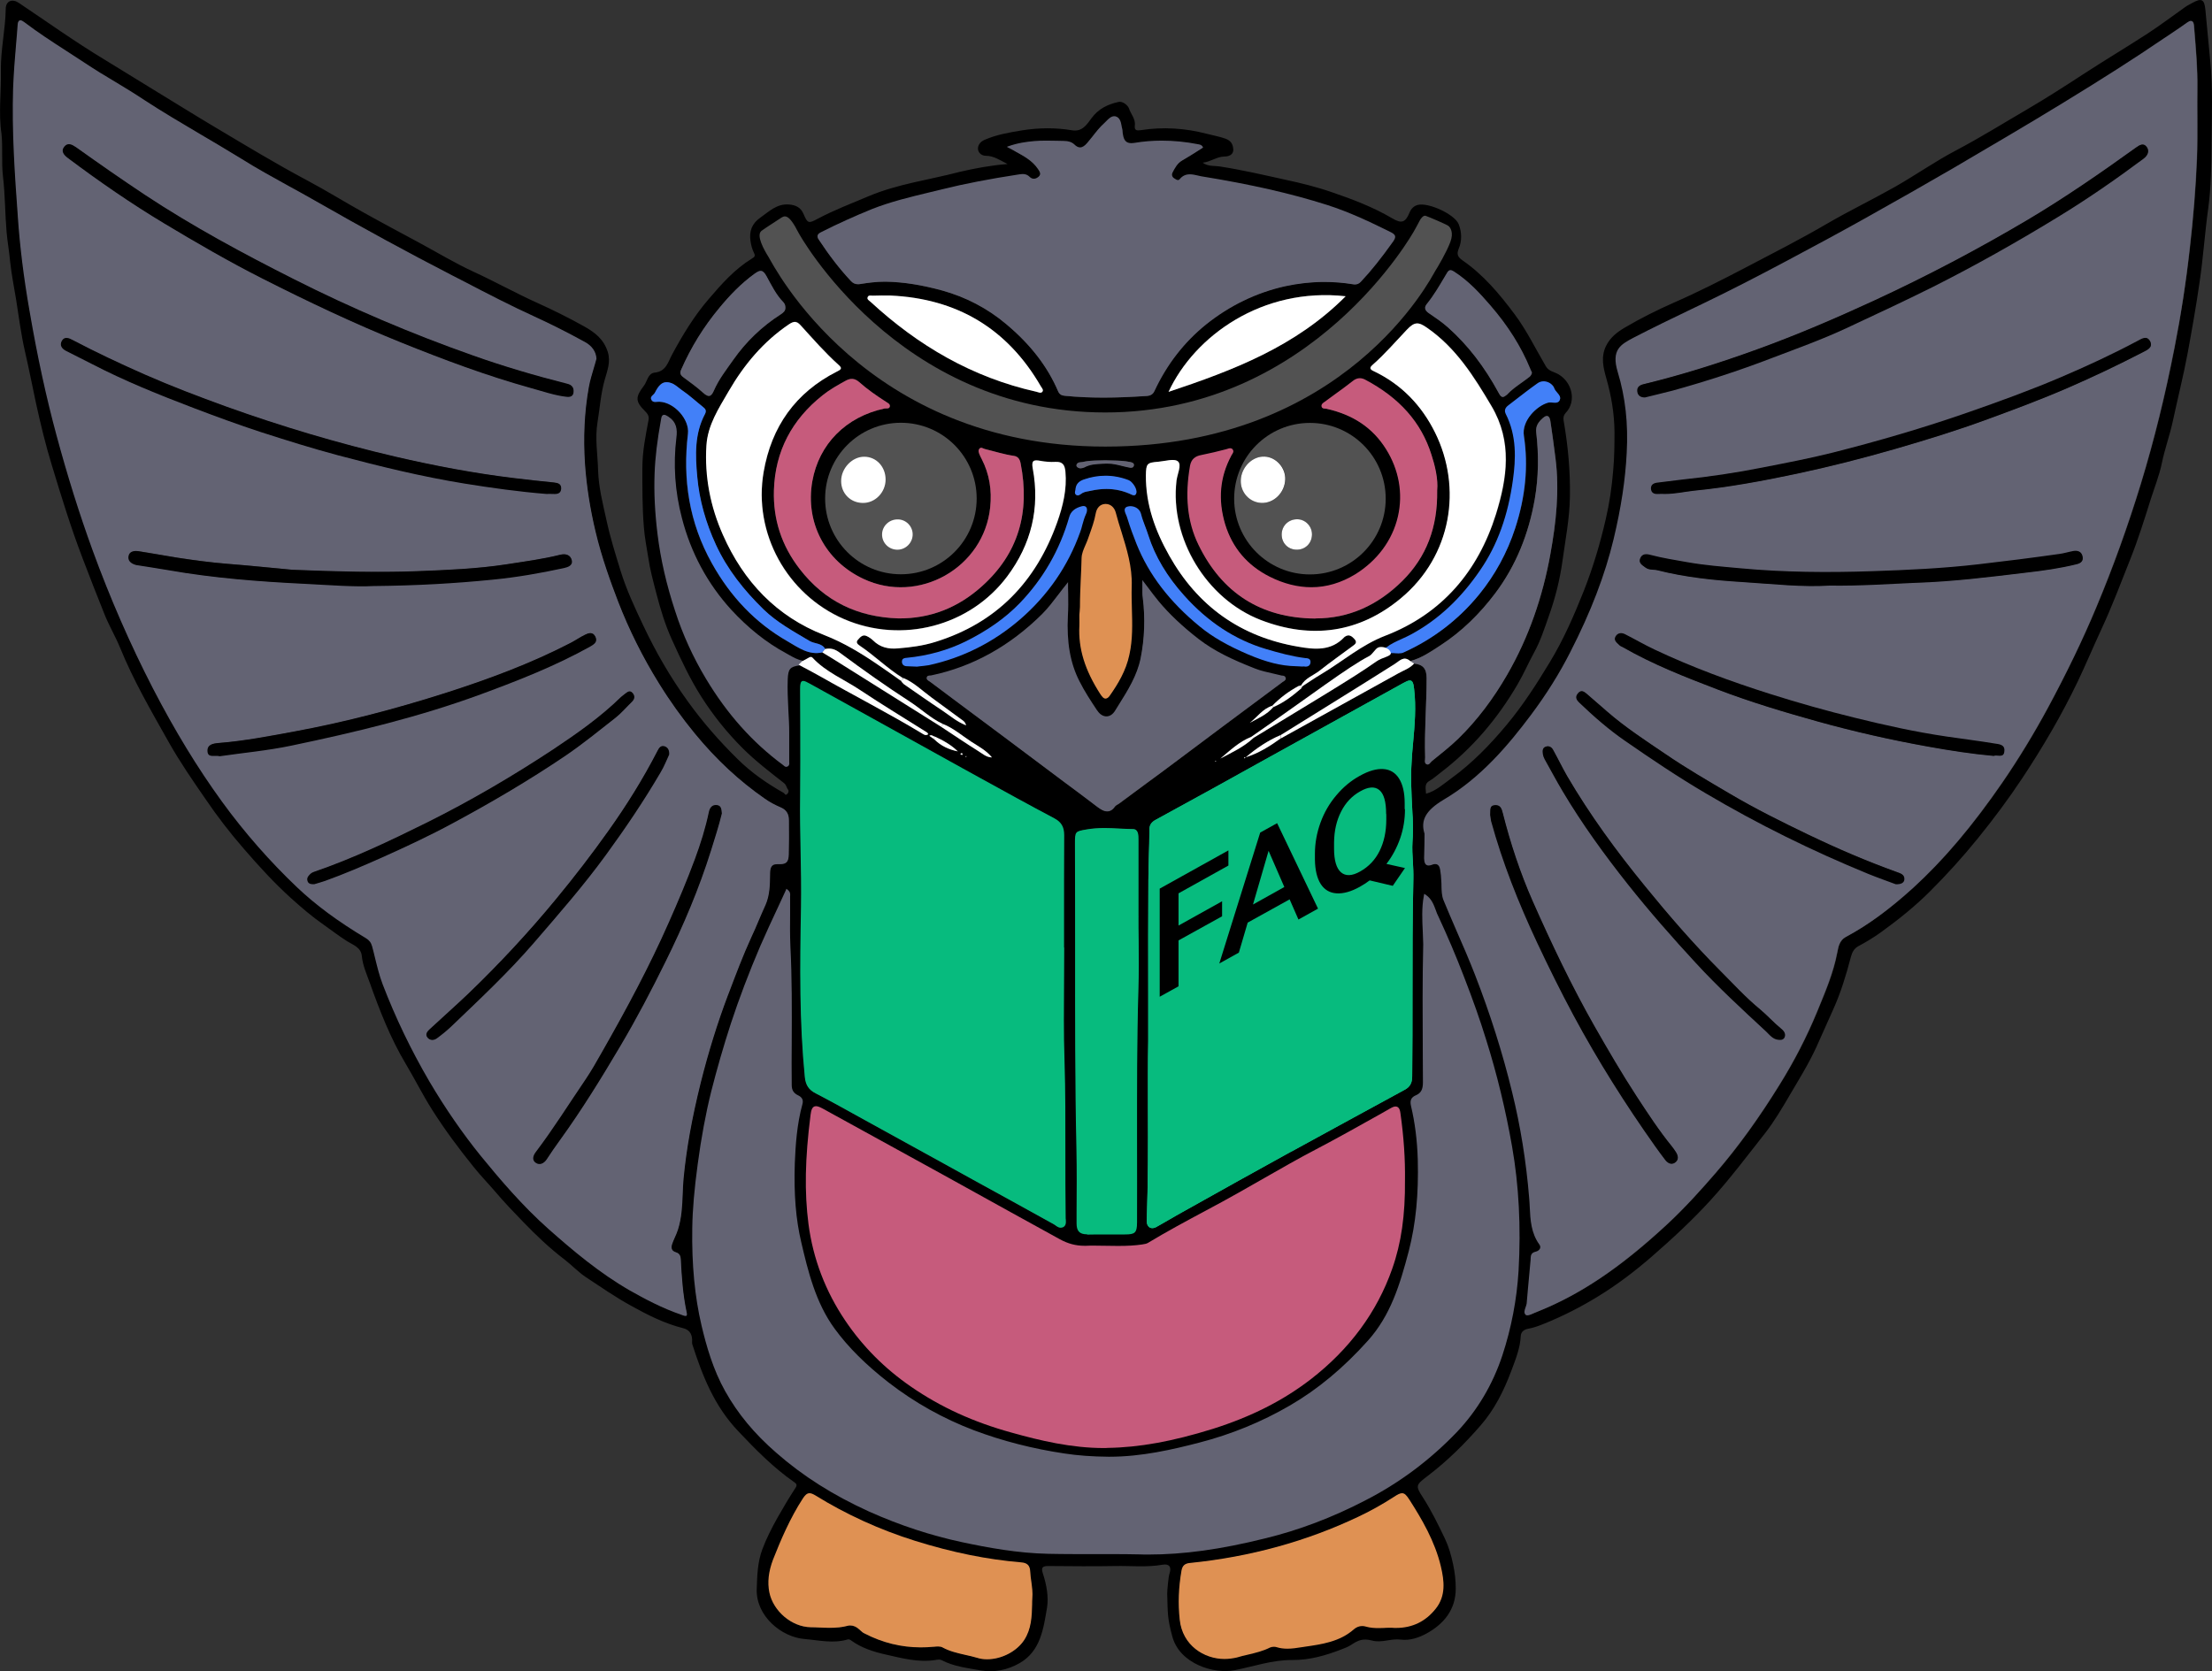 <?xml version="1.0" encoding="utf-8"?>
<!-- Generator: Adobe Illustrator 26.3.1, SVG Export Plug-In . SVG Version: 6.00 Build 0)  -->
<svg version="1.1" id="Layer_1" xmlns="http://www.w3.org/2000/svg" xmlns:xlink="http://www.w3.org/1999/xlink" x="0px" y="0px"
	 viewBox="0 0 1503.4 1136.1" style="enable-background:new 0 0 1503.4 1136.1;" xml:space="preserve">
<rect x="0" y="0" width="1503.4" height="1136.1" fill="#333333" stroke="none"/>
<style type="text/css">
	.st0{fill:#636373;}
	.st1{fill:#C65B7C;}
	.st2{fill:#07BB7E;}
	.st3{fill:#DF9153;}
	.st4{fill:#FFFFFF;}
	.st5{fill:#4280F8;}
	.st6{fill:#525252;}
</style>
<g id="Layer_2_00000045621372850343946290000016734678041382074258_">
	<g>
		<path d="M684.8,111.5c-4.9-2.4-9.3-5.6-14.8-5.6c-3,0-5.1-2.2-5.3-4.4c-0.3-2.7,1.6-5.2,4.4-6.4c8.2-3.6,17-5.1,25.7-6.5
			c11.3-1.8,22.7-1.9,34,0c6.8,1.1,10-4.1,13-8.2c4.8-6.5,11.1-9.5,18.4-11.1c3.3-0.7,6.6,2.8,7.1,4.4c1.3,3.9,4.6,7.2,4,11.7
			c-0.5,3.5,1.7,3.4,3.9,3.1c15.3-2.4,30.4-1.4,45.2,2.5c4.2,1.1,8.4,1.8,12.6,3.3c3.9,1.5,5,4,5.2,7.3c0.2,3.9-3.6,4.8-5.8,4.8
			c-5.4,0-9.4,3.6-15,4.2c3.8,2.7,7.8,2,11.2,2.5c15.2,2.3,30.1,5.8,45.1,9.1c10.7,2.3,21.3,4.9,31.6,8.5
			c14.1,4.8,28,10.1,40.9,17.7c6.4,3.8,9,2.9,11.8-3.9c1.1-2.7,3-4.5,5.6-5.2c7.3-1.8,25,6.3,27.8,13.1c2.1,5.3,2.3,11.2,0.1,16.5
			c-1.6,3.8-0.9,5.7,2.5,8.1c14.2,9.8,25.1,22.8,35.4,36.6c8.3,11.1,14.3,23.6,21.3,35.5c2,3.4,5.8,3.7,8.6,5.4
			c9.3,5.5,12.2,18.3,5,26c-1.6,1.7-1.9,3.4-1.6,5.3c3,17.1,4.6,34.4,4.3,51.8c-0.2,14.9-3.1,29.4-5.1,44c-1.8,12.9-5,25.4-9.3,37.4
			c-2.9,8.2-5.6,16.7-9.9,24.5c-3.9,7.1-7.1,14.6-11.2,21.6c-13.7,23.5-30.9,43.8-52.6,60.3c-2.3,1.7-4.3,3.6-6.8,5.1
			c-3.4,2-3.5,3.2-2.9,9.1c6.8-1.9,11.8-6.6,17.2-10.5c14.2-10.3,26.2-22.7,37.4-36.1c11.3-13.5,20.7-28.2,29.7-43.1
			c9.2-15.2,16.3-31.5,22.9-48.1c6.3-16,11.2-32.4,15-49.1c2.5-10.7,4.1-21.7,5-32.8c0.8-8.7,0.9-17.5,0.9-26.2
			c-0.1-12.3-2.1-24.4-5.5-36.3c-2.1-7.4-4-14.9-0.1-22.5c2.8-5.6,7.5-9.2,12.6-12.2c10.7-6.3,21.9-11.9,33.2-16.9
			c16.5-7.2,32.4-15.3,48.3-23.6c18.7-9.8,37.6-19.4,55.9-30.1c15.1-8.8,30.9-16.4,46.1-25c14.1-8,27.4-17.4,41.7-24.9
			c16.7-8.8,32.7-18.8,49-28.3c12.4-7.3,24.6-15.1,36.7-23c14.7-9.6,29.8-18.6,44.6-28.2c8.7-5.7,17-12,25.5-18c1.4-1,3-1.7,4.5-2.6
			c6.5-3.6,8.4-2.7,9.1,4.5c1.2,11.6,2.1,23.2,3.3,34.8c1.9,18.8,1,37.5,0.9,56.3c-0.1,14.7-0.3,29.6-2.3,44.2
			c-2.3,16.7-3.4,33.6-5.9,50.3c-2.3,16-5.1,31.8-8,47.6c-2.9,15.6-6.8,30.9-10.1,46.4c-2.1,9.7-5.5,19-7.5,28.7
			c-1.7,8.3-5,16.5-7.6,24.7c-4.3,13.7-8.6,27.4-13.9,40.7c-6.3,15.9-12.3,31.8-19.5,47.3c-5.5,11.9-10.6,24-16.2,35.8
			c-10.9,22.7-23.6,44.4-37.5,65.4c-9.4,14.2-19.6,27.9-30.4,41.2c-10.2,12.6-21,24.5-32.4,35.9c-10.3,10.3-21.8,19.5-33.6,28
			c-4.7,3.4-9.9,6.5-15.1,9.3c-2.8,1.5-4.2,3.9-5.1,7.2c-3.2,12.2-6.8,24.2-12,35.7c-3.8,8.5-7.6,17-11.4,25.5
			c-5.2,11.4-11.8,22-18.1,32.7c-5.2,8.9-10.5,17.9-16.8,26c-12.1,15.3-23.8,31-37,45.5c-12.5,13.7-26,26.2-39.9,38.3
			c-11.5,10-23.7,19.3-36.8,27.3c-11.6,7.1-23.5,13.2-36.1,18.3c-3.7,1.5-7.3,2.9-11.3,3.6c-2.2,0.4-4.8,1.7-5,4.8
			c-0.4,8.5-3.6,16.2-6.5,24c-5,13.3-11.3,26-20.6,36.7c-10.9,12.6-22.8,24.4-36.1,34.5c-8.1,6.2-8.6,6.6-3.3,14.7
			c5.8,9,10.4,18.5,15,28.1c2.6,5.5,4.2,11.2,5.5,17.3c1.2,5.6,1.8,11,1.8,16.6c0,14.5-8.4,24.2-19.9,30.5c-4.8,2.6-11.1,5-17.7,4.1
			c-6.3-0.8-12.9,2.4-19.1,0.7c-6.7-1.8-10,0-14.7,3.1c-1.7,1.1-4.4,2.2-6.1,2.8c-10.8,4.2-21.8,7.4-33.6,7.3
			c-13.4-0.1-26.1,4.3-39,6.9c-14.2,2.9-37.5-4.3-42.5-22.8c-3.5-12.7-3.1-16.3-3.5-29c-0.1-1.9,0.9-12.1,1.5-13.7
			c1.6-4.5,0-7-4.6-6.2c-10.7,1.9-21.4,0.7-32.1,0.9c-15.1,0.3-30.2,0.1-45.3,0c-3.9,0-5.5,0.6-4,5.1c2.5,7.5,4,16.1,2.8,23.3
			c-2.4,14-4.3,29.4-18.6,37.6c-8.2,4.7-17.5,6.6-26.9,4.9c-8.8-1.6-17.9-2.6-26.1-6.9c-1.1-0.6-2.9-0.4-4.3-0.1
			c-11.5,1.8-22.5-1.2-33.6-3.7c-8.5-1.9-16.7-4.5-23.9-9.8c-0.5-0.4-1.4-0.7-2-0.5c-9.9,3-19.9,0.5-29.6-0.3
			c-15.3-1.3-32.8-15.4-32.3-33.8c0.3-9.3,0.6-18.6,3.8-27.1c2.7-7.3,6.4-14.5,10.3-21.5c3.9-6.9,8-13.8,12.3-20.4
			c1.3-2,0.5-2.8-0.9-3.8c-14.2-9.9-26.2-22.1-38.1-34.7c-16.2-17-24.3-37.6-31.2-59.1c-0.3-1,0-2.1-0.1-3.2
			c-0.2-4.1-2.1-6.7-6.2-7.7c-12.7-3.2-24.3-9.1-35.6-15.4c-10.5-5.8-20.3-12.6-30.3-19.2c-5.3-3.5-9.7-8.3-14.8-12.2
			c-10-7.6-19.2-16.4-27.9-25.4c-6.5-6.7-13-13.5-19.1-20.7c-4.8-5.6-10-10.9-14.6-16.7c-10.1-12.5-19.7-25.4-28.3-39
			c-6.4-10.1-11.7-20.8-17.8-31c-10.5-17.6-17.8-36.4-24.6-55.5c-2.1-5.8-4.7-11.6-5.3-17.9c-0.6-6-6-7.5-10.1-10.1
			c-5.5-3.5-10.6-7.5-15.9-11.2c-7.9-5.5-15.1-11.7-22.2-18.1c-11.5-10.4-21.9-21.8-32-33.5c-9.4-10.8-18.1-22.1-26.1-33.9
			c-8.7-12.6-17.4-25.2-25-38.7c-11.8-21-23.9-41.7-33-64.1c-3.2-7.8-7.6-15.1-10.7-23c-5.1-12.6-10-25.3-14.9-38.1
			c-7.9-20.7-14.4-41.9-20.8-63c-4.2-13.7-7.6-27.8-10.7-41.9c-2.5-11.7-4.8-23.5-7.5-35.2s-4.2-23.8-6.1-35.7
			c-1.4-8.5-3.1-16.9-4-25.4c-0.6-6.7-1.8-13.3-2.4-19.9c-1.1-12.7-1-25.6-2.5-38.3c-1.1-9.7,0-19.3-1-28.9
			C-1.1,77,0.9,62.4,0.6,47.8C0.4,33.8,3.7,20,3.9,5.9C4,0.6,8.3-1,12.7,1.9c19.4,13,38.4,26.6,58.3,38.6
			c11.3,6.8,22.4,13.9,33.7,20.7c13.5,8.2,26.9,16.6,40.5,24.7c21,12.5,41.9,25.2,63.5,36.7c13,6.9,25.5,14.7,38.3,21.8
			c12.7,7.1,25.5,13.9,38.3,20.8c12.2,6.6,24.1,13.8,36.7,19.6c14.6,6.7,28.7,14.6,43.4,21.2c10.6,4.8,21.1,10,31.3,15.7
			c7.6,4.2,13.7,8.9,16.4,17.6c2.1,6.8-0.4,12.8-2.1,18.9c-2.7,9.5-3.3,19.3-4.9,28.9c-1.8,11,0.1,21.7,0.4,32.4
			c0.3,11.5,3.2,22.8,5.7,34.1c2.5,11.6,6.1,23.1,9.6,34.5c4,12.9,9.7,25.1,15.5,37.3c8.5,18,18.4,35.1,30.1,51.3
			c10.2,14.2,21.5,27.1,33.9,39.3c9.4,9.3,20,16.6,31.3,23c0.8,0.4,1,2.1,2.4,0.8c1-0.9,1.2-2.3,0.7-2.9c-1.2-1.4-1.1-3.2-2.9-4.6
			c-9.7-7.6-19.5-15.1-28.2-23.8c-10.5-10.5-19.8-22.1-27.9-34.8c-7.9-12.4-14-25.6-20-38.8c-4.6-10.1-7.8-20.7-10.6-31.5
			c-2.1-8.1-4.3-16.1-5.5-24.4c-1.1-6.9-2.5-13.8-3-20.9c-1.1-13.4-1-26.8-1-40.2c0-11,2.2-21.7,4.2-32.4c0.5-2.7-0.7-4.3-2.4-6
			c-6.6-6.6-6.7-9.5-0.8-17.2c2.4-3.1,2.7-8.5,7.4-9c7.8-0.8,9.1-7.3,11.8-12.3c7.2-13.3,14.9-26.1,24.8-37.6
			c8.8-10.3,17.7-20.4,29.4-27.6c1.8-1.1,2.6-1.7,1.4-4c-1.2-2.4-1.9-5.2-2.3-7.9c-1-6.6,0.9-11.9,6.6-15.9c6-4.2,11.2-9.6,19.5-9
			c4.7,0.4,8.1,2,10,6.6c2.7,6.4,3.5,6.4,9.6,3.1c11.1-5.9,22.9-10.4,34.5-15.3c19.9-8.4,41.2-11.1,61.7-16.5
			C662.6,114.4,673.6,112.4,684.8,111.5z M635.1,502.7c4.5,4.4,9.9,6.9,15.9,8.1c-4.6-4.5-10-7.5-15.7-10.1c-1.1-0.1-2-1.6-3.7-0.5
			C632.9,501.2,634,501.9,635.1,502.7z M882.9,466.2c-6.8,3.5-12.8,8.1-18.2,13.6c-6.5,2-10.1,7.8-15.3,11.6
			c5.7-3.1,11.7-5.6,16-10.7c7.2-3,13.3-7.8,19.2-12.9c0.2-0.4,0.3-0.8,0.5-1.1c4.3-2.8,8.5-5.7,12.9-8.3
			c14.5-8.7,27.2-19.9,43.6-26.2c38.5-14.9,63.1-43.7,75.3-82.6c7.7-24.5,11.3-49.3-3-73.5c-11.8-20.1-24.1-39.6-43.7-53.2
			c-6.1-4.2-8.7-4.2-13.9,1.3c-7.6,8.1-14.9,16.6-23.3,23.9c-2.3,2-1.6,3,0.8,4.2c18.9,9,32.6,23.2,41.8,41.9
			c18.4,37.4,11.3,83.7-23.3,112.5c-28.1,23.4-60.6,28.1-95.2,14.8c-37-14.3-61.8-55.4-57.3-94.7c0.5-4.5,3.7-10.7,1-13.1
			c-2.5-2.2-8.8-0.1-13.4,0.2c-7.7,0.6-8.4,1.3-8.4,9.2c-0.1,19.8,6.3,37.7,15.9,54.7c19.4,34.4,48.5,55.1,87.4,61.8
			c11.3,1.9,22.6,3.1,31.6-6.5c0.1-0.1,0.3-0.2,0.4-0.3c2.8-1.9,4.8-0.2,6.5,1.7c2.3,2.5,0,3.8-1.7,5c-7.4,5.5-14.9,10.7-22,16.4
			c-4.2,3.4-9.8,5-12.6,10.1C883.8,466.1,883.3,466.1,882.9,466.2z M850.3,501c-8.2,3.2-14.3,9.2-20.9,14.7
			c7.9-4.1,16-7.8,22.6-14.1c0.6-0.5,1.6-1.2,1.9-1.4c6.1-2.8,5-3,8.2-4.9c27.7-17.2,55.4-34.5,83.1-51.7c3-0.4,6.2,0.8,9.1-0.5
			c20-9.1,37.1-22.2,51.1-39.2c11-13.4,19.1-28.5,24.5-45c6.7-20.4,9.2-41.4,5.9-62.6c-1.7-10.9,9.2-20.9,16.7-23.1
			c2.6-0.7,6.6,1.7,7.7-1.7c0.9-2.6-2.9-4.6-3.8-7.3c-0.1-0.3-0.2-0.7-0.4-1c-2.3-3.4-7-4.7-10.3-2.2c-6.7,4.8-13.2,9.9-19.7,14.9
			c-1.7,1.3-2.9,2.9-1.8,5.1c7.3,14.4,7.1,29.7,5,45.1c-3,22.2-9.6,43.1-22.4,61.8c-12.5,18.1-27.6,33.2-47,43.8
			c-5.6,3.1-11.9,4.9-17,8.9c-3-0.5-6.6-2.8-7.8,2.5c-0.1,0.6-1.4,1-2.2,1.4c-25,17.2-50.1,34.4-75.1,51.6c-1.9,1.3-3.1,2.5-5.6,3.7
			C851.4,500.3,851,501,850.3,501z M846.7,514.8c8.8-2.7,16.4-7.5,23.7-12.8c26.6-14.7,53.2-29.4,79.8-44.2
			c3.7-2.1,7.9-3.3,10.8-6.7c6.1,0.6,8.6,3.4,8.6,9.9c0.1,17.9-1.6,35.9-1,53.8c0.1,1.6-0.8,3.6,0.7,4.6c1.8,1.2,2.8-1.1,3.9-2
			c6.1-5,12.3-9.8,18-15.3c13.1-12.8,23.9-27.4,33.1-43.3c14.8-25.6,24.2-53.2,29.4-82c3.9-21.5,6.3-43.2,3.5-65.2
			c-1.1-8.5-2.1-17-3.5-25.5c-0.5-3-2-4.7-5.1-1.9c-2.9,2.6-5,5.3-4.5,9.7c1.8,15.2,1.6,30.4-1,45.5c-4.1,23.4-12.6,45.1-27,64.1
			c-10.4,13.8-22.7,25.9-37.2,35.3c-6.4,4.1-12.8,8.6-20.4,10.6c-4.4-3.8-7.1-0.2-10.6,2c-25.7,16.2-51.6,32.2-77.4,48.3
			C861.7,503.4,853.9,508.7,846.7,514.8c-0.3,0.3-1.4-0.4-1.1,0.8C846,515.3,846.3,515.1,846.7,514.8z M674,514.9
			c0.2,0.2,0.1,0.1,0.3,0.1c-0.2-0.2-0.1-0.1-0.2-0.2c-3.8-4.7-9.1-7.3-14-10.6c-6.4-4.2-12.2-9.3-19.4-12.1
			c-8.2-3.9-14.8-10.2-22.3-15.1c-16.2-10.5-32-21.6-47.5-33.2c-3.5-2.6-6.3-3.4-10.1-2.6c-2.3-4.2-7.2-3.5-10.7-5.5
			c-10.9-6.5-22-12.5-31.2-21.4c-13.3-12.9-24.6-27.1-32.4-44c-6.9-14.7-11.3-30.2-12.7-46.4c-1.3-14.4-1.9-29,5.3-42.5
			c1.1-2,0.5-3.3-1.2-4.6c-4.9-3.9-9.5-8.2-14.7-11.7c-2.3-1.6-4.4-3.7-7.1-4.7c-6.2-2.2-8.8,2.2-11.1,6.6c-0.9,1.6-3.7,2.5-2.3,4.9
			c1.2,2.1,3.6,1.1,5.4,1.2c10.2,0.4,20.6,12,19.4,21.7c-3.7,31.1,0.8,60.6,16.3,88.2c12.5,22.4,29.4,40.4,51.6,53.1
			c7.1,4,14.2,9.4,23.4,7.4c2.6,1.6,5.2,3.1,7.8,4.7c24.3,15.2,48.5,30.5,72.8,45.7c8.5,5.6,16.8,11.3,25.5,16.7
			C667.7,512.3,670.3,514.8,674,514.9z M542.8,451.9c4.8,2.5,9.6,5,14.4,7.7c23.1,13.1,46.7,25.2,69.4,38.9c1.2,0.7,2.6,2,4.4,0.6
			c-0.3-0.4-0.5-1-0.9-1.2c-15.2-9.6-30.6-18.9-45.6-28.9c-10.8-7.2-23.2-12.1-32.2-21.9c-1-1-2-0.3-2.9,0.2
			c-1.4,0.7-2.8,1.5-4.2,2.3c-4.1-0.8-7.5-3-11.1-5c-14.3-7.7-26.7-18-37.5-29.8c-16.3-17.8-27.4-38.7-33.5-62.3
			c-4.7-18.1-6-36.3-3.8-54.8c0.7-5.6,0.2-10.3-5.3-14c-3.3-2.2-3.7-0.8-4.1,1.5c-2.2,12.1-3.9,24.4-4.4,36.7
			c-0.6,13.8,0.3,27.6,2,41.3c2.2,17.8,6.4,35.2,12,52.2c5.3,16,12.2,31.2,20.9,45.8c13.7,22.9,30.7,42.6,52.2,58.5
			c0.8,0.6,1.6,1.8,2.7,1c1-0.7,0.6-2,0.7-3c0-6.5,0-12.9,0-19.4c0-12.2-1.5-24.3-1-36.6C535.1,454.6,536.5,452.8,542.8,451.9z
			 M612.3,462.8c1.4,1.2,1.1,1.7,2,2.3c8.7,6,17.3,12.1,26.1,17.9c5.1,3.3,9.7,7.5,16.2,10.1c-0.6-2.5-2-3.2-3.3-4.1
			c-6.8-4.9-13.5-10-20.3-14.9c-6.3-4.6-11.9-10.3-19.3-13.3c-10.5-6.5-19.2-15.2-29.4-22.1c-1.6-1-2.5-2.3-1-3.9
			c1.5-1.7,3.2-3.7,5.9-2.5c1.6,0.8,3.2,1.8,4.4,3c4.7,4.6,10.4,6,16.8,5.4c8.6-0.7,17.2-1.8,25.5-4.4
			c41.6-12.8,68.4-40.9,82.8-81.3c3.9-11,6.7-22.4,5.6-34.4c-0.4-4.4-1.7-7-6.8-6.7c-3.4,0.2-6.9-0.1-10.2-0.7
			c-4.7-0.9-6.2-0.2-5.2,5.2c5,26.9-1,51.5-17.4,73.4c-25.4,33.9-71.6,45.9-110.8,29c-38.9-16.8-62-58.4-54.7-100.1
			c5.3-30.7,21.6-53.9,49.8-68.2c2.1-1.1,4.2-1.9,1.3-4.4c-9.4-8.4-17.7-17.9-26.1-27.2c-2.6-2.9-4.5-2.8-7.7-0.6
			c-17.5,11.8-30.6,27.4-41.1,45.6c-6.7,11.6-14.3,22.8-15.1,36.9c-1.3,21.3,2.7,41.5,11.3,60.9c14,31.6,36.3,55.4,68.7,67.9
			c13.6,5.3,25.5,12.6,37.3,20.7C602.5,455.8,607.4,459.3,612.3,462.8z M968.7,609.8C968.6,609.3,968.4,609.4,968.7,609.8
			c-2,10.9-0.6,21.8-0.8,32.7c-0.7,31.3-0.4,62.6-0.2,93.9c0,4.4-0.9,7.7-5.2,9.6c-2.7,1.2-3.7,2.8-2.9,6.3
			c2.7,12,4.2,24.3,4.6,36.7c0.6,21-0.8,41.8-6.1,62.3c-5.7,22.2-12.1,43.7-28,61.4c-15.6,17.4-33,32.5-53.1,44.2
			c-19.4,11.3-40.2,19.8-62,25.4c-20.3,5.2-40.7,9.7-61.9,9.6c-10.1-0.1-20-0.7-30-2.2c-21.2-3.1-41.8-8.4-61.8-15.9
			c-21-7.9-40.5-18.8-58.3-32.6c-13.8-10.7-26.4-22.7-36.8-36.7c-12.9-17.6-17.9-38.4-22.9-59.1c-4.2-17.9-5-36-4.4-54.3
			c0.4-13.6,1.6-27.1,5.2-40.3c0.6-2.4-0.2-3.7-2.3-4.7c-3.3-1.6-5-4-5.1-8c-0.2-31.4,0.8-62.9-0.8-94.3
			c-0.6-11.1-0.1-22.3-0.2-33.4c0-1.2,0.6-2.7-1.1-4.1c-5.9,12.8-11.8,25.2-17.3,37.8c-7.5,17.2-14.2,34.8-20,52.6
			c-5,15.3-9.5,30.8-13.4,46.3c-4.1,16.1-6.9,32.5-9.1,49c-1.9,14.4-3.5,28.8-3.7,43.3c-0.3,22.2,1.2,44.4,6.3,66.1
			c3.6,15.4,8.2,30.6,16,44.4c8.9,15.9,20.7,29.4,34.5,41.5c18.9,16.5,40,29.4,62.7,39.7c20.3,9.1,41.4,16.2,63.2,20.8
			c19.3,4.1,38.7,7.5,58.4,7.9c20.7,0.4,41.4-0.3,62,0.3c28.9,0.7,57.2-3.9,85-10.6c23.7-5.7,46.5-14.6,68.2-25.9
			c23-12,43.6-27.3,61.6-46.1c14.3-15,24.3-32.3,30.7-51.7c6.2-18.6,9.9-37.8,11-57.2c1.7-28.2,0.5-56.3-4.4-84.2
			c-4.3-24.6-10.2-48.9-17.7-72.8c-4.5-14.4-9.6-28.5-15-42.5c-5.3-13.8-11.1-27.5-17.4-40.9C974.3,619,973.5,613.2,968.7,609.8z
			 M405.1,244c-0.4-5.6-3.8-9.1-7.8-11.3c-11.2-6.1-22.5-11.9-34.1-17.2c-18.9-8.6-37.2-18.3-55.6-27.8
			c-31.3-16.1-62.3-33.1-92.9-50.6c-17-9.7-34.6-18.6-51.2-29.1c-21.6-13.6-44.2-25.6-65.6-39.7C84.7,59.6,70.7,52,57.5,43.2
			c-13.9-9.2-28.1-17.9-41.4-28c-2.1-1.6-3.6-1.5-3.8,1.6c-1,14.5-2.6,28.9-3,43.4c-1,28.9,1,57.7,3.1,86.5
			c1.6,21.6,4.3,43.1,8,64.4c4.9,28.3,10.8,56.5,18.3,84.4c7.1,26.2,15.1,52.2,24.4,77.8c11.7,32.2,25.3,63.6,41,94
			c13.9,26.9,29.3,52.8,47.1,77.3c15.3,21,32.3,40.6,51.2,58.4c14.2,13.4,30,24.4,46.6,34.4c2.3,1.4,3.6,3,4.3,5.7
			c2.2,8.6,3.9,17.4,7.2,25.8c8.8,22.9,19.4,44.9,31.8,66.1c10.4,17.6,21.9,34.4,34.7,50.3c14.3,17.7,29.2,34.9,46.3,50
			c17.3,15.4,35,30.1,55.1,41.7c11.2,6.4,22.6,12.3,34.9,16.5c1.6,0.6,4,2.1,3.2-1.5c-2.6-11.9-3.4-24.1-4-36.2
			c-0.1-2-0.8-3.7-3.2-4.4c-3.3-1-3.6-3.6-2.5-6.4c1.2-3.2,2.8-6.2,3.8-9.4c3.7-11.2,2.7-23.1,3.8-34.6c2.1-22.1,6.4-43.8,11.7-65.3
			c5-19.9,11-39.6,18.3-58.9c5-13.3,10.1-26.7,16-39.7c3.3-7.3,6.4-14.7,9.7-22.1c3-6.8,3-13.9,3.1-21.1c0.1-3.6,0.6-7.1,5.5-6.8
			c5.4,0.4,7.1-0.9,7.2-6.4c0.2-7.7,0.1-15.5,0.1-23.2c0-3.8-1.4-6.8-5.3-8.4c-3.8-1.6-7.4-3.5-10.9-5.9
			c-18.1-12.5-33.8-27.5-47.8-44.5c-8.9-10.8-16.9-22.2-24.3-34c-10.9-17.7-20.2-36.2-27.8-55.7c-6-15.5-11.5-31.2-15.3-47.4
			c-3.5-15.1-6.1-30.4-7.2-46c-1.2-17.7-0.4-35.1,2.6-52.4C401.1,256.7,403.4,250.2,405.1,244z M968.7,566.7c0,7-0.1,11.8,0,16.7
			c0.1,3.2,0.8,5.7,5.2,4.1c3-1.1,5,0,5.7,3.7c0.5,2.7,0.7,5.3,0.8,8c0.2,4.3-0.3,8.5,1.4,12.7c7,17,14.8,33.6,21.4,50.8
			c10.1,26.1,18.6,52.6,25.2,79.7c5.7,23.7,9.6,47.6,11.6,71.9c0.9,10.7-0.1,21.9,6.8,31.5c1.7,2.4-0.2,4.9-2.6,5.4
			c-3.3,0.7-3.1,2.7-3.3,5.1c-0.8,10-1.8,20-2.7,29.9c-0.2,2.6-2.8,5.7-0.7,7.5c1,0.9,4.8-0.9,7.2-1.9
			c33.7-13.3,61.9-34.8,88.2-59.2c11.8-11,22.6-22.9,33.2-35.1c16.2-18.7,30.4-38.9,43.4-59.9c9.9-15.9,18.5-32.4,25.6-49.7
			c5.4-13,11-26,13.7-40.1c0.7-3.9,1.4-8.5,5.9-10.9c16.6-8.9,31.5-20.5,45.4-33.1c23.4-21.3,43.1-45.9,61-71.9
			c11.2-16.3,21.5-33.3,30.9-50.7c12-22.4,23.2-45.2,33-68.6c11.5-27.4,21.5-55.4,30.2-83.8c9.3-30.5,16.8-61.4,22.9-92.7
			c4.3-22.1,7.7-44.3,10.3-66.8c2.3-20.5,4.1-41,4.9-61.5c0.6-15.8,0-31.6,0.3-47.5c0.2-14.3-1.2-28.5-2.3-42.8
			c-0.2-2.6-1.1-4.2-4.1-2c-5.2,3.8-10.7,7.2-16,10.9c-22.4,15.2-45.3,29.6-68.3,43.7c-24.6,15.1-49.4,29.7-74.3,44.2
			c-20.4,11.9-40.9,23.5-61.5,35c-17,9.5-34.2,18.6-51.4,27.9c-19.1,10.3-38.3,20.1-57.8,29.5c-15.8,7.6-31.7,15.1-47.2,23.2
			c-8.7,4.5-14.8,8.1-10.4,22.8c5.4,17.9,7,36.2,6.1,55.1c-1,20-4.3,39.4-8.9,58.7c-6.5,27-17,52.5-29.5,77
			c-7.6,15-16.7,29.2-26.8,42.8c-16.8,22.3-35.1,43.3-59.4,57.6C970.9,550.2,965.5,556.7,968.7,566.7z M954,802.5
			c0.2-15.3-1-30.4-3.2-45.6c-0.6-4.1-2-4.4-5.2-2.6c-16.8,9.4-33.7,18.8-50.7,27.9c-17.7,9.4-34.9,19.7-52.5,29.4
			c-20.6,11.5-41.7,22.1-61.9,34.3c-1.3,0.8-2.7,0.9-4.1,1.1c-12.7,1.8-25.5,0.5-38.2,0.9c-6.5,0.2-12.2-1.1-18.3-4.5
			c-26.4-14.4-52.6-29-78.9-43.6c-27.4-15.1-54.8-30.1-82.2-45.2c-4.9-2.7-6.2-2.2-6.9,3.4c-3.1,24.6-4.7,49.2-1.4,74
			c3.1,23.8,11.5,45.5,24.8,65.2c11.9,17.6,26.8,32.5,44.4,44.6c20.8,14.4,43.7,24.4,68,31.1c21.4,5.9,43,10.8,65.1,10.4
			c24.3-0.5,47.9-5.7,71.1-12.9c24-7.5,46.5-18.2,66.3-33.5c25.3-19.5,44.4-44.1,55.1-74.6C952.2,842.9,954.2,822.9,954,802.5z
			 M723,644.3c-0.1,0-0.1,0-0.2,0c0-25.5-0.1-51.1,0.1-76.6c0-5.3-1.6-8.5-6.5-11.1c-21-11.2-41.9-22.7-62.7-34.2
			c-34.5-19.1-68.9-38.2-103.4-57.3c-5.5-3.1-6.3-2.6-6.3,3.8c0,24.3,0.3,48.5,0,72.8c-0.3,25,1,49.9,0.6,74.9
			c-0.6,38.6-1.1,77.3,2.6,115.8c0.5,5.4,2.5,8.4,7.2,10.8c10.8,5.6,21.4,11.5,32,17.4c25,13.8,49.9,27.6,74.9,41.3
			c18.2,10,36.4,20,54.6,30.1c2,1.1,3.8,3.3,6.3,2.1c2.6-1.3,1.7-4.1,1.7-6.3c-0.5-35.8,0.3-71.5-0.8-107.3
			C722.4,695,723,669.7,723,644.3z M780.8,707.9c-0.6,38.2,0.5,80-1,121.8c-0.2,4.3,2.6,6,6.3,4c5.7-3.1,11.2-6.5,16.8-9.6
			c24.6-13.7,49.1-27.4,73.7-41c25.8-14.3,51.7-28.4,77.7-42.5c3.6-2,4.8-4.7,4.9-8.7c0.5-44.7-0.2-89.5,0.8-134.2
			c0.2-8.4-1.1-16.9-0.6-25.3c0.3-5.4,0.4-10.6,0.2-16.1c-0.6-12.6-1.5-25.3-0.8-37.9c1-16.6,3.7-33.2,1.7-49.9
			c-0.7-5.8-1.4-6.4-6.5-3.6c-25.8,14.3-51.6,28.6-77.5,42.9c-30.3,16.7-60.6,33.5-90.9,50.1c-2.8,1.5-4,3.2-4,6.3
			c0,11.5-0.6,23-0.7,34.5C780.6,633.8,780.8,669,780.8,707.9z M684.9,100c1.8,1,2.4,1.4,3,1.7c6.5,3.7,13.4,6.9,17.8,13.5
			c1.3,2,2.4,3.7,0.2,5.6c-2.1,1.8-4.5,1.9-6.3,0.1c-2.3-2.2-4.5-2.1-7.4-1.6c-17.5,2.8-34.9,5.9-52.1,10.1
			c-16,3.9-32.1,7.2-47.4,13.3c-11.6,4.7-23.1,9.8-34.2,15.5c-2,1-3.9,1.8-1.9,4.8c6.6,9.9,13.7,19.3,21.7,28
			c1.7,1.9,3.5,2.5,6.2,2.1c5.8-0.9,11.7-1.7,17.6-1.6c13,0.2,25.7,2.5,38.4,6c16.2,4.5,30.7,12.2,43.4,22.8
			c15.1,12.6,27.7,27.5,35.5,45.9c1,2.2,2.4,2.7,4.6,2.9c18.4,1.8,36.9,1.4,55.3,0c2.4-0.2,3.9-1.2,5-3.4
			c8.2-17.7,19.7-32.8,34.9-45c16-12.9,33.9-21.7,54-26.2c15.4-3.4,30.8-3.9,46.4-1.3c2,0.3,3.5-0.2,4.8-1.6
			c8.1-8.6,15.3-18,22.1-27.6c2.1-3,1.5-4.2-1.4-5.6c-14.1-7-28.5-13.8-43.5-18.6c-28-8.9-56.7-14.8-85.7-19.5
			c-4.5-0.7-9.9-3.1-14.1,1.9c-1.4,1.7-3,0.3-4.3-0.6c-1.5-1.1-1.8-2.8-1-4.3c1.7-3.2,3.3-6.3,6.6-8.2c4.8-2.7,9.3-5.7,14-8.6
			c-0.7-1.4-1.8-1.6-2.8-1.8c-14.4-2.8-28.8-3.4-43.3-1c-5.3,0.9-7.7-0.9-8.4-6.1c-0.2-1.2-0.2-2.5-0.5-3.7
			c-0.8-3.1-0.8-7.2-4.3-8.1c-3-0.7-5.2,2.5-7.4,4.5c-4.4,4-7.7,9-11.5,13.5c-2.7,3.2-5.6,4.5-9.1,1c-1.9-1.8-4.5-2.3-7-2.3
			c-6.7-0.1-13.4-0.5-19.9,0.1C697.3,96.9,691.6,97.7,684.9,100z M776.7,395.6c0,4.7-0.3,8.1,0.1,11.3c1.7,13.8,1.2,27.6-1.5,41.2
			c-2.7,13.4-10.5,24.5-17.5,35.9c-3.2,5.3-8.9,5-12.3-0.2c-4.3-6.6-8.6-13.2-12.2-20.1c-7.1-14.1-8.7-29.3-7.9-44.9
			c0.4-7,0.1-14,0.1-22c-6.1,7.6-10.9,14.9-17,20.9c-21.1,21-45.9,35.7-75.4,41.9c-1.1,0.2-2.8-0.4-3.1,1.4
			c-0.1,1.1,1.2,1.6,2.1,2.3c6.5,4.8,12.9,9.7,19.4,14.5c19.9,14.9,39.8,29.8,59.8,44.7c11.6,8.7,23.3,17.3,34.8,26.1
			c4.1,3.1,7.7,4.5,11.6-0.2c0.6-0.8,1.8-1.2,2.6-1.8c12.5-9.3,25-18.5,37.5-27.8c10.9-8.1,21.7-16.3,32.6-24.4
			c13.8-10.3,27.6-20.6,41.4-30.8c0.9-0.6,2-1.1,1.7-2.4c-0.4-1.3-1.6-1.1-2.7-1.3c-6.1-1.5-12.4-2.5-18.2-4.8
			c-13.5-5.3-26.7-11.1-38.4-20.1c-9.8-7.6-18.9-15.7-26.8-25.3C784.1,405.4,780.9,400.9,776.7,395.6z M943.1,1106.3
			c1.1,0,2.2,0,3.2,0c12,0.6,22-3.7,29.3-13c6.7-8.5,5.6-18.6,3.3-28.3c-3.9-16.4-12.3-30.9-21.2-45c-3.5-5.5-4.6-5.7-10.3-2.1
			c-7.7,5-15.7,9.4-24,13.4c-36.3,17.3-74.6,27.5-114.5,31.5c-3.4,0.3-5.1,1.6-5.7,5.1c-1.8,11-2.3,21.9-1.2,33.1
			c2.2,21.3,23.5,29.9,38.4,25.3c7.5-2.3,15.4-3.2,22.6-6.8c1.3-0.7,3.3-0.7,4.8-0.2c6.1,1.9,12.2,0.7,18.1-0.2
			c12-1.7,24.2-3.4,34-11.9c2.3-2,5.3-2.7,8.1-1.9C933.1,1106.8,938.1,1106.4,943.1,1106.3z M701.3,1086.9c0.7-6.2-1-12.2-1.3-18.2
			c-0.2-4-2-5.6-6-6c-24.6-2.1-48.5-7.3-72-14.6c-23.9-7.5-46.6-17.7-67.9-30.9c-4-2.5-5.7-1.7-8.1,1.9c-8.5,13-14.7,27.1-20.3,41.5
			c-2.7,6.9-4.1,14.5-2.5,22.2c2.6,12.5,14.9,23.3,27.8,23.4c8.2,0.1,16.5,1.3,24.7-0.9c3.1-0.8,6,0.2,8.5,2.5c1,1,2.1,2,3.4,2.6
			c14.7,7.6,30.2,10.6,46.7,9c2.1-0.2,4.7-0.5,6.4,0.4c7.4,4.1,15.8,4.7,23.6,7.1c10.9,3.4,25.4-2.4,31.6-11.9
			C701.5,1106.3,700.9,1096.5,701.3,1086.9z M773.4,622.8L773.4,622.8c0.1-17.4,0.1-34.9,0.1-52.3c0-2.9-0.1-6.8-3.5-6.8
			c-10.3-0.1-20.7-1.6-31,0.2c-8,1.4-8,1.3-8,9.4c0.3,69.2-0.6,138.4,1,207.6c0.4,16.9,0.2,33.8,0.1,50.7c0,4.9,2,7.2,7.1,7.1
			c8.4-0.2,16.9,0,25.4-0.1c6.8,0,7.9-1.1,8-7.8c0.4-52.5-0.7-104.9,0.9-157.4C773.8,656.6,773.4,639.7,773.4,622.8z M610.6,420.4
			c21.7,0.2,40.4-7.3,56.5-21.6c25.4-22.6,33-50.9,26.6-83.7c-0.6-2.9-1.8-4.8-4.6-5.2c-6.8-0.9-13.3-3.1-19.9-4.7
			c-1.1-0.3-2.4-1.4-3.5-0.2c-1.1,1.3-0.4,2.7,0.1,4.1c0.4,1,0.9,2,1.4,2.9c5.3,10.3,7,21.3,5.8,32.8c-4.2,41.2-48.7,66.3-86.2,48.7
			c-25.9-12.2-39.6-38.3-34.7-66.3c4.4-25.4,22.8-43.9,49.1-49.5c1.3-0.3,3.3,0.4,3.6-1.5c0.2-1.6-1.5-2.3-2.7-3.1
			c-6.3-4.1-12.5-8.4-18.2-13.4c-2.9-2.6-5.7-2.8-8.9-1c-5.5,3-11,6-15.9,10c-20.8,16.5-32.3,38-33.1,64.6
			c-0.6,19.8,5.2,37.6,17.5,53.5C560.6,409,583.1,419.6,610.6,420.4z M976.7,333.5c0.7-6.7-1-15.4-3.8-24
			c-7.6-23.6-23.7-39.6-45.1-50.9c-2.7-1.4-5.3-1.2-8,0.9c-6.2,4.9-12.7,9.4-19,14.1c-1,0.7-2.4,1.4-2.1,2.9c0.3,1.7,2,1.2,3.1,1.4
			c17.2,3.8,31,12.3,40.6,27.5c18.3,29,10.2,66.2-21,85.5c-18.8,11.6-39,11.4-58.5,1.6c-14.9-7.5-25.4-19.4-30.4-35.8
			c-4.9-16.3-3.9-31.9,4.2-46.9c0.6-1.2,2.1-2.5,0.9-3.9c-1.1-1.3-2.7-0.3-4,0c-5.6,1.3-11.1,2.8-16.8,3.9c-4.1,0.8-6.8,2.7-7.6,7.1
			c-3.3,18.3-2.5,36.5,5.6,53.3c15.8,32.7,42.1,49.8,78.8,50.2c23.6,0.2,43.4-9.4,59.7-25.5C969.2,378.8,977.1,358.8,976.7,333.5z
			 M734.5,412.7c0,0.8-0.3,4.7-0.4,5.6c0,2.5,0.1,5,0,7.6c-0.9,17.1,5.1,32,14.1,46c1.7,2.7,3.4,4.5,6.2,0.5
			c5.8-8.4,10.7-17.1,12.8-27c3.3-15.5,1-31.1,1.5-46.6c0.6-18-6.6-33.6-10.9-50c-0.8-3.2-3.3-5.5-6.7-5.3s-5.3,2.7-5.9,6.1
			c-1.1,6.2-3.5,12.1-5.5,18c-1.4,4-4,7.8-4.1,12.2C735.4,392.4,734.5,399.8,734.5,412.7z M605,200.9c-3.9,0-7.9-0.1-11.8,0.1
			c-1.2,0-2.8-0.5-3.4,0.8c-0.8,1.7,1,2.5,1.9,3.4c32.4,29.9,69.3,51.5,112.6,61.1c1.4,0.3,3,1.3,4.1,0.1c1.2-1.3-0.3-2.7-1-3.8
			C684.5,223.2,650.2,202.9,605,200.9z M914.6,201.4c-56.6-6.3-102.7,26.9-120.4,65C838.3,251.6,880.6,235.5,914.6,201.4z
			 M533.8,209.1c-0.1-1.3-0.3-2.5-1.3-3.5c-5.1-5.2-8.2-11.7-11.6-17.9c-2.6-4.6-4.4-4.2-8.1-1.5c-9.1,6.6-16.7,14.5-23.8,23.1
			c-10.7,12.9-19.4,26.9-26.1,42.2c-1,2.2-0.4,3.6,1.5,5c4.6,3.4,9.3,6.7,13.5,10.6c3.5,3.2,5.4,2.9,7.3-1.5
			c3.2-7.6,8.4-14.1,13.1-20.8c8.7-12.4,19.5-22.8,32.3-31C532.3,212.6,533.9,211.4,533.8,209.1z M1040.8,253.3
			c-0.3-0.7-0.8-1.7-1.2-2.6c-6.5-15.9-15.9-30-27-42.9c-7.2-8.3-14.8-16.5-24.2-22.6c-1.9-1.2-3.2-2.1-4.7,0.5
			c-4.3,7.2-8.4,14.6-13.7,21.1c-2,2.5-1.4,4.3,1.3,6.1c4.4,3,8.9,6,12.9,9.6c14.3,12.8,25.5,28,34.6,44.7c1.6,3,2.8,3.3,5,1
			c4.2-4.5,9.4-7.7,14.3-11.3C1039.2,256,1040.5,255.2,1040.8,253.3z M880.7,452.5c2.2,0,4.3,0.1,6.5,0c1.6-0.1,2.8-0.7,2.9-2.5
			c0.1-2.1-1.5-2.1-2.9-2.3c-9.1-1.1-17.9-3.4-26.6-6c-22.3-6.6-40.7-19.7-55.7-36.4c-10.6-11.8-19.5-25.5-24.5-41.2
			c-1.5-4.8-3.8-9.3-4.9-14.2c-1-4.4-5.8-5.6-8.3-5c-3.8,1-1,4.6-0.2,7.2c1.7,6,3.9,11.9,6.3,17.7c9.1,22.7,24.1,40.7,42.9,56
			c9.9,8.1,21.2,13.9,32.8,18.9C858.8,449,869.4,452.3,880.7,452.5z M623.3,452.7c2.1-0.3,5-0.4,7.8-1c23.3-5.1,43.7-15.5,61.9-31.1
			c18.8-16.2,32.4-35.8,40.7-59.2c1.4-4,2-8.3,3.9-12.2c0.8-1.6,1.5-5.6-2.5-4.6c-3.4,0.9-6.7,2.7-8,7c-6.4,22.4-17.6,42-33.8,58.8
			c-10.7,11.1-23.4,19.5-36.9,26.1c-12.5,6.1-26.1,9.8-40.2,11.1c-1.3,0.1-2.6,0.2-2.7,1.9s0.9,2.7,2.6,2.8
			C618.2,452.5,620.4,452.6,623.3,452.7z M731,333.4c-0.3,1.1-0.7,2.2,0.5,3c1,0.7,2,0.3,2.9-0.5c2-1.7,4.6-1.8,7-2.3
			c9.6-2.1,18.8-1.6,27.7,2.7c1.2,0.6,2.5,0.9,3-0.9c0.8-2.5-2.4-7.7-5.1-8.8c-10-3.9-20-4-30.2-0.5
			C732.9,327.5,731.3,329.7,731,333.4z M751.4,313c-5,0.2-10.4-0.1-15.7,1.1c-1.4,0.3-2.9,0-3.8,1.5c-0.4,0.7-0.2,1.4,0.4,1.9
			c1.5,1.2,3.1,0.9,4.5,0.1c4.6-2.5,9.6-2.3,14.6-2.6c5.7-0.4,10.8,1.7,16.2,2.7c1.5,0.3,2.7,0.2,3-1.3c0.3-1.6-1.1-2-2.4-2.3
			C762.8,313,757.2,313.2,751.4,313z M654.3,512.3c-0.4-0.1-0.8-0.3-1.2-0.3c-0.1,0-0.4,0.7-0.3,0.7c0.3,0.2,0.7,0.4,1.1,0.5
			C654,513,654.1,512.7,654.3,512.3z M826.2,517.7c0.1-0.1,0.3-0.1,0.4-0.2c-0.1-0.1-0.2-0.2-0.4-0.3c-0.1,0-0.3,0.1-0.4,0.2
			C826,517.6,826.1,517.7,826.2,517.7z M656.6,514c-0.1,0.1-0.3,0.2-0.4,0.2c0.1,0.1,0.2,0.2,0.2,0.3c0.2-0.1,0.4-0.3,0.6-0.4
			C656.9,514.1,656.8,514.1,656.6,514z"/>
		<path class="st0" d="M465.7,894.6c-0.5,0-1.2-0.3-1.8-0.5c-0.3-0.1-0.6-0.2-0.8-0.3c-13.2-4.5-25.1-10.9-35-16.5
			c-20.7-11.9-38.7-27.1-55.2-41.7c-18-16-33.5-34.3-46.3-50c-12.2-15.1-23.9-32-34.7-50.3c-12.4-21.2-23.1-43.4-31.8-66.1
			c-2.3-6-3.8-12.3-5.3-18.4c-0.6-2.5-1.2-5-1.9-7.5s-1.9-4.1-4.2-5.5c-19.2-11.5-34-22.5-46.6-34.4c-18.5-17.6-35.8-37.2-51.2-58.4
			c-16.7-23-32.1-48.3-47.1-77.3c-15.3-29.7-29.1-61.3-41-94c-8.9-24.5-16.9-50-24.4-77.8c-7-25.9-13-53.5-18.3-84.4
			c-4-22.8-6.6-43.9-8-64.4v-0.2C10,118.3,8,89,8.9,60.1c0.4-10.3,1.2-20.8,2.1-30.9c0.4-4.2,0.7-8.3,1-12.5
			c0.1-1.9,0.8-2.9,1.9-2.9c0.7,0,1.4,0.4,2.4,1.1c9.3,7.1,19.2,13.5,28.8,19.7c4.1,2.7,8.4,5.5,12.6,8.2c6.8,4.5,13.9,8.9,20.9,13
			c6.5,3.9,13.2,8,19.5,12.2c12.2,8,25,15.5,37.3,22.8c9.3,5.5,18.9,11.1,28.3,16.9c10.6,6.7,21.8,12.8,32.6,18.8
			c6.1,3.3,12.4,6.8,18.5,10.3c32.1,18.4,62.5,34.9,92.9,50.6c2.8,1.4,5.6,2.9,8.4,4.3c15.3,8,31.2,16.2,47.2,23.5
			c10.5,4.8,21.7,10.4,34.1,17.2c4.9,2.6,7.7,6.6,8,11.4c-0.5,2-1.1,4-1.7,6c-1.3,4.4-2.7,8.9-3.5,13.4c-3,16.7-3.8,33.9-2.6,52.3
			c1.1,15.1,3.4,30.1,7.2,46c4.2,17.7,10.4,34.6,15.3,47.4c7.4,19.2,16.8,38,27.8,55.7c7.4,12,15.6,23.4,24.3,34
			c14.7,17.9,30.4,32.4,47.7,44.4c3.1,2.2,6.6,4.1,10.8,5.9c3.7,1.6,5.5,4.3,5.5,8.7c0.1,8.7,0.1,16.3-0.1,23.2
			c-0.1,5.1-1.6,6.7-6.1,6.7c-0.4,0-0.9,0-1.4,0c-0.2,0-0.4,0-0.6,0c-3.8,0-4.6,2.6-4.6,6.5v0.7c-0.1,6.8-0.2,13.9-3.1,20.5
			c-1.5,3.2-2.9,6.6-4.3,9.8c-1.7,4.1-3.5,8.3-5.4,12.3c-5.6,12.2-10.4,25-15.1,37.4l-0.9,2.3c-6.8,18-13,37.8-18.3,58.9
			c-6.1,24.6-9.8,45.3-11.7,65.3c-0.3,3.5-0.5,7.2-0.6,10.7c-0.3,7.9-0.7,16.1-3.2,24c-0.6,1.9-1.4,3.7-2.2,5.5
			c-0.6,1.3-1.1,2.6-1.6,3.9c-0.7,1.8-0.7,3.2-0.2,4.2c0.4,0.8,1.3,1.4,2.5,1.8c2.9,0.8,3.3,3.1,3.4,4.7c0.6,11.7,1.4,24.1,4,36.2
			c0.3,1.1,0.2,1.9-0.1,2.3C466.4,894.5,466.1,894.6,465.7,894.6z M486.5,547.6c-2.3,0-3.8,1.5-4.4,4.5c-2.1,10-5.1,20.3-9.6,32.3
			c-5.8,15.7-12.4,30.9-17.5,42.5c-14.8,33.3-31.9,64.4-45.2,87.8c-3.7,6.6-7.6,13.4-11.9,19.8c-3.4,5-6.8,10.2-10.1,15.2
			c-7.4,11.2-15,22.7-23.3,33.6c-1.3,1.7-1.9,3.4-1.7,4.8c0.2,0.9,0.7,1.7,1.7,2.3c0.7,0.5,1.5,0.7,2.2,0.7l0,0
			c1.7,0,3.4-1.1,4.6-3.1c2.8-4.4,5.9-8.7,8.8-12.8c15.7-21.7,29.7-44.7,41.4-64.5c12-20.2,22.6-41.1,30.5-57
			c13.3-26.9,23.4-51.7,31-75.8c0.6-1.9,1.2-3.8,1.8-5.7c2.1-6.6,4-12.9,5.5-19.3c0-0.3-0.1-0.5-0.1-0.8c-0.2-2.2-0.4-4.2-3-4.5
			C487,547.6,486.7,547.6,486.5,547.6z M450.4,507.5c-1.8,0-2.7,1.7-3.6,3.5c-9.4,18.2-20.5,36.3-33.1,53.9
			c-10.8,15.3-22.5,30.4-35.6,46.4c-18.3,22.2-38.3,43.8-59.6,64.3c-5.8,5.6-11.9,11.1-17.7,16.4c-2.9,2.7-5.9,5.3-8.8,8
			c-2.2,1.9-2.6,3.6-1.3,5.2c0.8,1,1.9,1.5,3,1.5c1,0,2-0.3,2.8-1c3.4-2.5,6.6-5.1,9.5-7.8c2.1-2,4.2-4.1,6.3-6.1
			c17-16.2,34.6-33,50.2-51.2l3-3.5c15.5-18,31.6-36.6,45.9-56.2c14.6-20,26.7-38.3,37-55.9c1.8-3.1,3.3-6.3,4.6-9.2
			c0.5-1.1,0.9-2.1,1.4-3c0.2-2.9-0.7-4.4-2.8-5.1C451.2,507.6,450.8,507.5,450.4,507.5z M428,470.2c-0.8,0-1.6,0.6-2.4,1.2
			c-0.3,0.2-0.5,0.4-0.8,0.6c-0.9,0.6-1.8,1.2-2.4,1.9c-14.4,14.1-30.7,25.5-46.3,35.8c-28.6,18.9-57.4,35.7-85.8,49.7
			c-23.9,11.8-49.6,24.2-76.7,33.5c-1.5,0.6-2.6,1.7-3.7,2.8c-0.8,1-0.9,2-0.4,3.3s1.5,1.8,3.5,1.8c0.2,0,0.4,0,0.6,0
			c0.6-0.2,1.4-0.4,2.3-0.7c1.5-0.4,3.2-0.9,4.9-1.6c13.1-4.7,26.1-10.4,38.7-15.9c19.8-8.8,34.7-16,48.3-23.4
			c29.3-15.8,54.5-30.9,76.9-46.1c9.5-6.5,18.6-13.7,27.4-20.6c2.1-1.7,4.2-3.3,6.3-5c2.6-2.1,4.9-4.5,7.2-6.9
			c1.1-1.2,2.3-2.4,3.5-3.6c2.1-2,2.4-3.8,0.9-5.7C429.3,470.5,428.7,470.2,428,470.2z M147,513.5c0.7,0,1.5,0,2.4,0.2
			c4.8-0.7,9.8-1.4,14.7-2c11.1-1.4,22.5-2.9,33.7-5.3c38.8-8.2,84.4-18.7,128.8-34.9c24.3-8.9,50-18.8,74.6-32.6
			c3.1-1.7,4.6-3.3,3.1-6.3c-0.7-1.4-1.7-2.1-3.1-2.1c-1.2,0-2.6,0.6-3.5,1.1c-1.8,0.9-3.5,1.9-5.2,2.9c-1.5,0.9-3,1.8-4.5,2.6
			c-24,12.4-51.2,23.3-85.5,34.2c-35.8,11.4-69,19.9-101.4,25.9l-2.3,0.4c-16.4,3.1-33.3,6.3-50.2,7.6c-3.5,0.3-7.2,1-7.2,5
			c0.1,3.1,1.8,3.3,3.8,3.3c0.3,0,0.6,0,1,0C146.3,513.5,146.7,513.5,147,513.5z M92.3,374.9c-2.6,0-4.1,1-4.6,3
			c-0.7,3.4,2.1,5,4.5,5.8c0.3,0.1,0.7,0.2,1,0.2c0.2,0,0.4,0,0.6,0.1c2.2,0.3,4.4,0.7,6.6,1c4.6,0.7,9.4,1.5,14,2.3
			c32.4,5.8,65.1,8,92.9,9.3c4.5,0.2,9.1,0.4,13.5,0.6c9.4,0.5,18.3,0.9,26,0.9l0,0c2.6,0,4.9-0.1,6.9-0.2
			c28.6-0.2,53.5-1.5,80.8-4.2c15.1-1.5,31-4.1,48.7-7.9c1.9-0.4,4-1.1,4.9-2.5c0.4-0.7,0.5-1.6,0.3-2.6c-0.6-2.5-2.4-3.8-5.1-3.8
			c-0.7,0-1.5,0.1-2.4,0.3c-9.9,2.5-20.2,4-30.1,5.5c-2.1,0.3-4.2,0.6-6.3,1c-20.3,3.1-41,3.9-61,4.7c-8.5,0.3-17.2,0.5-26.7,0.5
			c-19.5,0-39.3-0.7-56.4-1.4l0,0c-0.3,0-0.7,0-1.1-0.1c-0.3,0-0.7,0-1,0c-3-0.3-5.9-0.6-8.8-0.9c-11.5-1.1-23.4-2.3-35-3.2
			c-9.7-0.8-20.3-2.1-33.5-4.1c-4.5-0.7-9.1-1.5-13.5-2.3s-9-1.5-13.5-2.2C93.3,375,92.8,374.9,92.3,374.9z M374.2,335.4
			c0.5,0,1,0,1.4,0s0.7,0,1,0c2.7,0,4-1,4.1-3.3c0.2-2.9-1.6-3.7-4.6-4c-8.8-0.9-17.7-1.9-27.2-3c-25.4-3.1-51.8-7.9-80.7-14.6
			c-39.1-9.1-77.7-20.6-114.8-34c-21.9-7.9-39.6-14.8-55.6-21.9c-18.5-8.2-34.5-15.9-48.9-23.4c-1.3-0.7-2.6-1.3-3.9-1.3
			c-1.2,0-2.1,0.6-2.7,1.8c-0.7,1.1-0.8,2.2-0.5,3.2c0.5,1.6,2.1,2.7,3.3,3.4c2.1,1.1,4.3,2.2,6.5,3.2c3.5,1.8,7.2,3.6,10.8,5.5
			c23.6,12.2,48.4,22,69.5,30.1c13.7,5.2,29.6,11.1,45.5,16.3c16.7,5.4,34.5,11,52.5,15.8c25.4,6.7,55.5,14.3,85.8,19.2
			c21.5,3.4,39.2,5.6,55.9,7c0.4,0,0.9,0,1.4,0C373.3,335.4,373.8,335.4,374.2,335.4z M46.9,98.4c-1.1,0-2.1,0.5-2.9,1.6
			c-0.8,1-1.1,2-1,2.9c0.2,1.8,2,3.3,3.3,4.3c22.7,17,44.2,31.6,65.7,44.6c18,10.8,41.9,24.7,66.4,37.3
			c36.2,18.4,66.3,32.2,94.6,43.6c23.5,9.5,54.8,21.5,87.7,30.8c2.5,0.6,4.9,1.3,7.3,2c5.8,1.6,11.3,3.2,16.7,3.8
			c0.5,0.1,1,0.1,1.5,0.1l0,0c2.1,0,3.2-0.9,3.4-2.7c0.3-3-0.9-4.7-4-5.5c-23.1-5.9-44.2-12.2-64.3-19.3
			c-41.9-14.8-82.7-32.2-121.5-51.8c-31-15.7-67.3-34.9-101.4-57.4c-16.6-10.9-32.9-22.5-46.7-32.3C50.1,99.5,48.4,98.4,46.9,98.4z"
			/>
		<path class="st0" d="M1038,894.2c-0.4,0-0.8-0.1-1-0.3c-1.5-1.3-0.8-3.2-0.2-5c0.3-0.9,0.7-1.9,0.8-2.7c0.3-3.4,0.6-6.9,0.9-10.3
			c0.6-6.4,1.2-13.1,1.8-19.6v-0.7c0.1-2.1,0.3-4,3.5-4.7c1.3-0.3,2.5-1.2,2.9-2.2c0.3-0.9,0.2-1.8-0.5-2.7
			c-5.6-7.8-6.1-16.7-6.5-25.4c-0.1-2.1-0.2-4.2-0.4-6.3c-2-24.6-5.9-48.8-11.6-71.9c-6.4-26.4-14.9-53.2-25.2-79.7
			c-4-10.2-8.3-20.3-12.6-30c-2.9-6.8-6-13.8-8.8-20.7c-1.3-3.2-1.3-6.6-1.4-9.8c0-1,0-2-0.1-3c-0.1-3.2-0.4-5.6-0.8-8
			c-0.3-1.8-1.1-3.8-3.4-3.8c-0.6,0-1.2,0.1-1.9,0.4c-1,0.4-1.8,0.6-2.5,0.6c-2.6,0-3-2.5-3.1-4.9c0-1.4,0.1-2.8,0.1-4.2
			c0.1-3.7,0.2-7.5,0.2-12.5c-2.9-9.2,0.9-15.9,12.9-23.1c25.5-15,44.3-37.5,59.3-57.5c10.5-14,19.5-28.4,26.8-42.8
			c14.1-27.5,23.7-52.7,29.5-76.9c5.1-21.3,8-40.5,8.9-58.6c1.1-19.9-0.9-37.9-6.1-55c-4.6-15.2,2.1-18.7,10.5-23.2
			c13.1-6.8,26.6-13.3,39.7-19.6l7.5-3.6c17.7-8.5,36.6-18.2,57.8-29.5c16.9-9,34.4-18.4,51.4-27.9c23.8-13.3,43.3-24.4,61.5-35
			c24.5-14.4,49.8-29.2,74.3-44.2c26.5-16.2,48.2-30,68.3-43.7c1.7-1.1,3.4-2.3,5.1-3.4c3.6-2.4,7.3-4.9,10.9-7.5
			c1-0.7,1.8-1.1,2.5-1.1c1.8,0,2,2.5,2.1,3.3l0.2,2.5c1.1,13.2,2.3,26.9,2.1,40.3c-0.1,6.1,0,12.4,0,18.5c0,9.5,0.1,19.4-0.3,29
			c-0.8,19.8-2.4,39.9-4.9,61.5c-2.5,22.8-6,45.2-10.3,66.8c-6.4,32.8-13.9,63.2-22.9,92.7c-8.9,29.1-19.1,57.3-30.2,83.8
			c-9.2,22.1-20,44.5-33,68.6c-9.4,17.4-19.8,34.5-30.9,50.7c-20.8,30.2-40.2,53-61,72c-16.2,14.6-30.6,25.2-45.5,33.1
			c-4,2.2-4.9,6.2-5.6,9.8l-0.2,0.9c-2.5,13.1-7.7,25.5-12.6,37.5l-1.1,2.7c-7,16.9-15.6,33.7-25.6,49.7
			c-14.1,22.8-28.3,42.4-43.4,59.9c-8.7,10.1-20.3,23.2-33.2,35.1c-31.9,29.5-59.1,47.7-88.3,59.3c-0.5,0.2-1.1,0.4-1.7,0.7
			C1041.1,893.4,1039.2,894.2,1038,894.2z M1016.8,547.6c-0.2,0-0.3,0-0.5,0c-3.1,0.1-3.1,1.9-3.2,4.4c0,0.6,0,1.3-0.1,1.9
			c0.1,0.2,0.1,0.6,0.2,0.9c0.2,1,0.3,2.1,0.6,3.2c7,25.7,17,51.9,31.2,82.5c9.2,19.5,17.1,35.3,24.9,49.8
			c15.8,29.4,34.4,59.3,55.3,88.7c0.6,0.9,1.3,1.8,1.9,2.7c1.5,2.1,3.1,4.3,4.8,6.4c1,1.3,2.6,2.8,4.4,2.8l0,0
			c0.7,0,1.4-0.2,2.1-0.7c2.3-1.6,2.4-4,0.3-7.2c-0.8-1.2-1.6-2.4-2.5-3.5c-8.5-10.4-16-21.9-23.2-32.9l-0.8-1.2
			c-10.5-16.1-20.3-33-28.6-47.6c-13.8-24.1-27.1-51.1-42-85c-8.3-18.8-15.1-38.9-20.3-59.8C1020.6,550.3,1020,547.6,1016.8,547.6z
			 M1051.9,507.4c-0.4,0-0.8,0.1-1.3,0.2c-2.2,0.8-2,2.9-1.8,4.7c0.1,1.1,0.5,2.3,1.2,3.4c1.4,2.4,2.7,4.9,4.1,7.3
			c2.6,4.8,5.4,9.8,8.2,14.6c11.8,19.9,25.9,40,44.3,63.2c14.1,17.7,29.2,35.2,46.3,53.6c14,15.1,29.2,29.3,44,43l3.6,3.3
			c0.4,0.4,0.7,0.8,1.1,1.2c2,2.2,4.1,4.5,7.4,4.6c0.3,0,0.5,0,0.7,0c1.5,0,2.5-0.6,3-1.9c1-2.7-1.4-4.6-2.6-5.6
			c-2.5-2.1-4.9-4.4-7.2-6.6c-2.1-2.1-4.3-4.2-6.6-6.1c-7.4-6.1-14.2-13-20.7-19.7c-2.2-2.3-4.4-4.5-6.7-6.8
			c-16.1-16.2-32.3-34.4-51-57.4c-22.2-27.4-39-51.2-52.9-74.8c-2-3.4-3.9-7.1-5.7-10.6c-1.3-2.4-2.6-4.9-3.9-7.4
			C1054.5,508.2,1053.3,507.4,1051.9,507.4z M1289.2,600.8c2.9,0,4.6-1,4.8-3.1c0.3-2.9-2.3-3.9-4.5-4.7l-0.5-0.2
			c-18.7-6.7-38.4-15.1-60.3-25.5c-17.2-8.3-35.5-17.3-52.9-27.6l-2.9-1.7c-13.6-8-27.7-16.2-41-25.3c-2.2-1.5-4.3-2.9-6.5-4.4
			c-11.3-7.6-22.9-15.5-33.4-24.6l-13.8-12c-1.2-1.1-2.2-1.8-3.2-1.8c-0.8,0-1.6,0.4-2.3,1.3c-2,2.4-1.1,4.2,1,6.1
			c10.2,10,20.6,18.7,30.9,25.8c15.9,11,34.8,23.8,54.9,35.7c34.8,20.6,72,39,110.5,54.8c4.9,2.2,10.1,4.1,14.6,5.7
			c1.4,0.5,2.7,1,4,1.5h0.1C1288.7,600.8,1289,600.8,1289.2,600.8z M1101.8,430.8c-1.5,0-2.7,0.7-3.4,2.1c-1.2,2,0.2,3.4,1.7,4.8
			c0.2,0.2,0.5,0.5,0.7,0.7c0.4,0.4,0.8,0.6,1.3,0.9c0.3,0.2,0.6,0.3,0.9,0.5c20.3,11.6,41.4,20,64.9,29c23.3,8.9,47.5,16,68,21.7
			c25,6.9,50,12.6,74.3,16.9c17.6,3.1,31.4,5.1,44.8,6.3c0.4-0.2,0.9-0.3,1.5-0.3c0.4,0,0.9,0,1.3,0.1c0.5,0,0.9,0.1,1.4,0.1
			c1.6,0,2.7-0.5,2.9-2.9c0.3-3.8-2.8-4.2-5.6-4.6c-0.4-0.1-0.8-0.1-1.1-0.2c-6.7-1.1-13.6-2.1-20.2-3c-4.1-0.6-8.1-1.1-12.2-1.7
			c-23.2-3.4-45.6-8.6-62.5-12.8c-18.7-4.7-38-10.1-57.3-16.1c-29.8-9.4-55.6-19.3-78.6-30.2c-4.1-1.9-8.1-4.1-12-6.2
			c-2.6-1.4-5.3-2.8-8-4.2C1103.6,431,1102.6,430.8,1101.8,430.8z M1118.8,377.1c-1.9,0-3.1,0.8-3.9,2.6c-1.1,2.7,0.7,4,2.7,5.4
			c0.2,0.2,0.5,0.3,0.7,0.5c1.6,1.2,3.4,1.3,5.2,1.5c1,0.1,2,0.1,3,0.4c20.5,5.2,41.6,7,57.7,8c5.2,0.3,10.5,0.7,15.6,1.1
			c11.2,0.8,21.8,1.6,32.2,1.6c4.1,0,7.8-0.1,11.3-0.4c1.4,0,2.8,0,4.2,0c12.8,0,24.8-0.5,36.5-1.1c6.2-0.3,12.1-0.5,18.1-0.7
			c23.9-0.8,48-3.7,71.4-6.5l3.4-0.4c11-1.3,22.8-3,34.3-5.7c1.9-0.4,3.1-1.1,3.7-2.1c0.5-0.8,0.6-1.8,0.2-3.1
			c-0.5-2.2-2-3.3-4.4-3.3c-0.5,0-1.1,0.1-1.6,0.2c-1.6,0.2-3.2,0.6-4.7,1c-1.6,0.4-3.2,0.8-4.8,1c-16.4,2.3-33.8,4.5-54.8,7
			c-24.4,2.8-49.2,3.9-72.3,4.7c-11,0.4-21.2,0.5-31.1,0.5c-21.2,0-40.4-0.8-58.7-2.6c-1.7-0.2-3.5-0.3-5.2-0.5
			c-10-0.9-20.4-1.8-30.5-3.6c-1.4-0.2-2.8-0.5-4.2-0.7c-6.9-1.2-14.1-2.4-21-4.3C1120.5,377.3,1119.6,377.1,1118.8,377.1z
			 M1458.2,230c-1.5,0-3.2,1-4.7,1.9l-0.7,0.4c-15.9,8.4-32.9,16.5-52,24.6c-21.1,9-42.7,16.8-62.8,23.8c-28.8,10-59,19-92.5,27.5
			c-14.1,3.5-28.6,6.4-42.7,9.1l-4.6,0.9c-17.7,3.5-36.1,6.3-54.6,8.2c-5.8,0.6-11.5,1.3-17,2.1c-2.9,0.3-4.3,1.7-4,4.1
			c0.2,2,1.5,3,4,3c0.1,0,0.3,0,0.4,0c0.6-0.1,1.4-0.1,2.3-0.1c0.4,0,0.8,0,1.2,0s0.8,0,1.2,0c4.4,0,8.8-0.6,13.1-1.2
			c2.2-0.3,4.4-0.6,6.6-0.9c25.6-2.5,50.8-7.5,69.8-11.5c21.7-4.6,43.6-10.1,67.1-16.9c24.9-7.2,44.9-13.6,62.8-20.2
			c16.1-5.9,35.2-13.1,54.5-21.3c17.8-7.7,34.5-15.6,50.9-24.2l0.7-0.4c1.9-0.9,4-2,4.6-3.8c0.3-0.9,0.1-1.9-0.4-3
			C1460.5,230.7,1459.5,230,1458.2,230z M1456.3,98.3c-1.5,0-3.1,1.1-4.4,2.1c-22.7,16.3-47.4,33.5-73.6,49.1
			c-33.3,19.8-68.3,38.2-104.2,54.8c-29.1,13.5-55.1,24.3-79.3,33.1c-27.8,10.2-53.2,18-77.5,23.8c-3.1,0.7-4.3,2.2-4,4.8
			c0.3,2.6,1.8,3.8,4.8,3.8c2.1-0.5,4.2-1.1,6.4-1.6c4-1,8.2-2,12.2-3.2c23.4-6.5,46.1-13.9,67.4-22.1c3.9-1.5,7.8-3,11.7-4.5
			c13-4.9,26.4-10,39.2-15.9c4.1-1.9,8.2-3.8,12.2-5.7c15.3-7.1,31.1-14.5,46.4-22.3c27.8-14.1,56.5-30.1,85.3-47.7
			c18.3-11.2,37.3-24.1,58.1-39.6c3-2.3,3.7-5.1,1.9-7.5C1458.1,98.8,1457.3,98.3,1456.3,98.3z"/>
		<path class="st0" d="M780.4,1056.8c-2,0-3.9,0-5.9-0.1c-5.4-0.1-11.2-0.2-18.3-0.2c-4.2,0-8.5,0-12.7,0s-8.4,0-12.7,0
			c-7.1,0-13-0.1-18.3-0.2c-20.7-0.4-41.3-4.2-58.6-7.9c-21.1-4.5-42.5-11.5-63.4-20.9c-24.2-11-44.8-24-62.9-39.9
			c-14.9-12.9-26.2-26.6-34.7-41.8c-8.2-14.6-12.8-30.7-16.1-44.7c-4.6-19.6-6.7-41.3-6.3-66.3c0.2-12.7,1.4-26.5,3.7-43.4
			c2.4-18,5.4-34.1,9.1-49.1c3.9-15.4,8.4-31,13.4-46.4c5.5-16.7,12.2-34.5,20-52.7c4-9.2,8.1-18,12.5-27.4
			c1.6-3.5,3.2-6.9,4.8-10.4l0.5-1.2l1,0.8c1.8,1.5,1.6,3.1,1.5,4.2c0,0.2,0,0.4,0,0.7c0,3.9,0,7.9,0,11.8
			c-0.1,7.1-0.1,14.4,0.2,21.6c1.1,21.5,1,43.4,0.9,64.6c-0.1,9.8-0.1,19.8,0,29.7c0,3.5,1.3,5.6,4.5,7.1c2.6,1.3,3.5,3.1,2.8,5.8
			c-3.8,13.8-4.7,28-5.2,40.1c-0.7,21.3,0.7,38.4,4.4,54c4.5,19.2,9.7,41,22.7,58.7c9.2,12.6,21.2,24.5,36.6,36.5
			c17.7,13.7,37.2,24.6,58,32.5c19.4,7.3,40.1,12.6,61.6,15.8c9.1,1.4,18.9,2.1,29.9,2.2h0.7c21.8,0,42.9-4.9,61-9.6
			c21.7-5.6,42.5-14.1,61.7-25.3c18.9-11,36.2-25.4,52.9-44c15.4-17.2,21.7-37.8,27.8-61c4.8-18.7,6.7-38.4,6.1-62
			c-0.4-13.2-1.9-25.1-4.6-36.5c-0.9-3.9,0.1-6,3.5-7.4c3.3-1.5,4.6-3.9,4.6-8.7c0-6.7-0.1-13.4-0.1-20.2
			c-0.1-24.2-0.3-49.2,0.3-73.8c-0.1-2.8-0.2-5.6-0.3-8.4c-0.4-8-0.8-16.2,0.7-24.3l0.3-1.5l1.3,0.9c3.7,2.6,5.2,6.6,6.6,10.4
			c0.5,1.4,1,2.8,1.7,4.1c6.1,13.1,12,26.9,17.4,41c6.2,16,11,29.6,15,42.6c7.5,23.8,13.4,48.3,17.7,72.9
			c4.6,26.2,6.1,54.6,4.4,84.4c-1.2,19.6-4.9,38.9-11,57.5c-6.6,19.9-17,37.4-30.9,52.1c-18.1,18.9-38.9,34.5-61.9,46.3
			c-22.6,11.8-45.7,20.5-68.4,26C829.4,1053.4,804.2,1056.8,780.4,1056.8z"/>
		<path class="st1" d="M750.3,984.4c-22,0-43.2-5-62.8-10.5c-25.8-7.1-48.2-17.3-68.3-31.2c-17.9-12.3-32.9-27.4-44.7-44.9
			c-13.5-20-21.9-42.1-25-65.6c-2.8-21.6-2.4-44.5,1.4-74.3c0.4-3,1-5.9,3.7-5.9c1.1,0,2.5,0.5,4.7,1.7
			c11.7,6.4,23.4,12.9,35.1,19.3c15.5,8.5,31.5,17.3,47.1,25.9l12.1,6.7c21.9,12.1,44.5,24.7,66.8,36.9c5.5,3,10.8,4.4,16.6,4.4
			c0.4,0,0.8,0,1.2,0c1.6-0.1,3.4-0.1,5.3-0.1c2.7,0,5.5,0.1,8.2,0.1s5.5,0.1,8.2,0.1c6.6,0,11.7-0.3,16.4-1l0.5-0.1
			c1.2-0.2,2.2-0.3,3.3-0.9c12.9-7.8,26.5-15.1,39.6-22.1c7.3-3.9,14.9-8,22.3-12.2c5.8-3.3,11.7-6.6,17.4-9.9
			c11.4-6.5,23.2-13.3,35.1-19.5c14.9-7.8,29.8-16.2,44.1-24.2l6.5-3.7c1.4-0.8,2.5-1.2,3.4-1.2c2.7,0,3.1,3.2,3.3,4.5
			c2.3,16.3,3.3,31.2,3.1,45.7c0.2,23.6-2.5,42.7-8.7,60.2c-10.3,29.4-29,54.7-55.4,75.1c-18.8,14.5-40.6,25.5-66.6,33.7
			c-27.3,8.5-50,12.6-71.4,12.9C752,984.4,751.2,984.4,750.3,984.4z"/>
		<path class="st2" d="M720.8,834.6c-1.3,0-2.4-0.8-3.5-1.6c-0.5-0.3-0.9-0.7-1.4-0.9c-9.1-5.1-18.2-10.1-27.3-15.1
			s-18.2-10-27.3-15l-19.7-10.9c-18.1-10-36.8-20.3-55.2-30.4c-10.5-5.8-21.2-11.8-32-17.4c-4.7-2.4-6.8-5.6-7.4-11
			c-3.7-37.2-3.4-74.5-2.6-115.8c0.2-12.9,0-25.9-0.3-38.6c-0.2-11.9-0.5-24.2-0.3-36.3c0.2-16.2,0.1-32.6,0.1-48.5
			c0-8.1-0.1-16.2-0.1-24.3c0-3.5,0.2-5.9,2.1-5.9c1.1,0,2.6,0.8,4.6,1.9c17.3,9.6,34.6,19.2,52,28.8c17.1,9.5,34.3,19,51.4,28.5
			c4.2,2.3,8.5,4.7,12.7,7c16.3,9,33.2,18.3,50,27.2c4.7,2.5,6.7,5.8,6.7,11.4c-0.1,19.1-0.1,38.6-0.1,57.5c0,6.3,0,12.6,0,18.9h0.1
			v0.3c0,7.6-0.1,15.4-0.1,22.8c-0.1,17.4-0.3,35.5,0.3,53.2c0.7,21.3,0.6,42.8,0.6,63.7c0,14.3,0,29,0.2,43.6c0,0.4,0,0.9,0.1,1.4
			c0.1,1.9,0.3,4.1-1.9,5.2C721.9,834.5,721.3,834.6,720.8,834.6z"/>
		<path class="st2" d="M783.2,834.9c-1.1,0-2-0.4-2.6-1.1c-0.9-0.9-1.3-2.4-1.2-4.3c0.9-25.2,0.9-50.6,0.8-75.1
			c0-16.2-0.1-31.6,0.2-46.6c0-11.3,0-22.4,0-33.2c0-26.3-0.1-51.2,0.1-76.1c0-5.2,0.2-10.5,0.3-15.7c0.2-6.2,0.4-12.5,0.4-18.8
			c0-3.1,1.3-5.1,4.3-6.7c25.9-14.1,52.1-28.6,77.4-42.7l14.1-7.8c25.1-13.9,51.1-28.3,76.8-42.5c1.8-1,3.3-1.7,4.4-1.7
			c2,0,2.5,2.2,2.9,5.7c1.5,12.3,0.4,24.8-0.7,36.8c-0.4,4.3-0.8,8.8-1,13.2c-0.7,10.4-0.1,20.8,0.4,31c0.1,2.3,0.2,4.6,0.4,6.9
			c0.2,6.1,0.2,11.3-0.2,16.2c-0.3,4.5,0,9.2,0.3,13.7c0.2,3.8,0.4,7.7,0.3,11.5c-0.6,26.2-0.6,52.9-0.6,78.7c0,18.2,0,37-0.2,55.5
			c0,4.4-1.5,7.2-5.2,9.1C929,754.8,903.1,769,878,782.7l-1.2,0.6c-22.5,12.4-46.6,25.8-73.7,41c-2.6,1.4-5.2,3-7.7,4.4
			c-3,1.7-6,3.5-9.1,5.2C785.2,834.6,784.1,834.9,783.2,834.9z"/>
		<path class="st2" d="M783.2,834.9c-1.1,0-2-0.4-2.6-1.1c-0.9-0.9-1.3-2.4-1.2-4.3c0.9-25.2,0.9-50.6,0.8-75.1
			c0-16.2-0.1-31.6,0.2-46.6c0-11.3,0-22.4,0-33.2c0-26.3-0.1-51.2,0.1-76.1c0-5.2,0.2-10.5,0.3-15.7c0.2-6.2,0.4-12.5,0.4-18.8
			c0-3.1,1.3-5.1,4.3-6.7c25.9-14.1,52.1-28.6,77.4-42.7l14.1-7.8c25.1-13.9,51.1-28.3,76.8-42.5c1.8-1,3.3-1.7,4.4-1.7
			c2,0,2.5,2.2,2.9,5.7c1.5,12.3,0.4,24.8-0.7,36.8c-0.4,4.3-0.8,8.8-1,13.2c-0.7,10.4-0.1,20.8,0.4,31c0.1,2.3,0.2,4.6,0.4,6.9
			c0.2,6.1,0.2,11.3-0.2,16.2c-0.3,4.5,0,9.2,0.3,13.7c0.2,3.8,0.4,7.7,0.3,11.5c-0.6,26.2-0.6,52.9-0.6,78.7c0,18.2,0,37-0.2,55.5
			c0,4.4-1.5,7.2-5.2,9.1C929,754.8,903.1,769,878,782.7l-1.2,0.6c-22.5,12.4-46.6,25.8-73.7,41c-2.6,1.4-5.2,3-7.7,4.4
			c-3,1.7-6,3.5-9.1,5.2C785.2,834.6,784.1,834.9,783.2,834.9z"/>
		<path class="st2" d="M780.8,707.9c0-38.9-0.2-74.1,0.1-109.3c0.1-11.5,0.7-23,0.7-34.5c0-3,1.2-4.8,4-6.3
			c30.4-16.6,60.7-33.4,90.9-50.1c25.8-14.3,51.6-28.6,77.5-42.9c5.1-2.8,5.8-2.2,6.5,3.6c2,16.7-0.7,33.3-1.7,49.9
			c-0.8,12.7,0.2,25.3,0.8,37.9c0.2,5.4,0.2,10.7-0.2,16.1c-0.5,8.4,0.8,16.9,0.6,25.3c-1,44.7-0.3,89.5-0.8,134.2
			c0,4-1.2,6.7-4.9,8.7c-25.9,14.1-51.8,28.3-77.7,42.5c-24.6,13.6-49.2,27.3-73.7,41c-5.6,3.1-11.1,6.5-16.8,9.6
			c-3.8,2-6.5,0.3-6.3-4C781.3,787.9,780.2,746,780.8,707.9z"/>
		<path class="st0" d="M749.9,270.3c-9.2,0-17.7-0.4-26-1.2c-2.2-0.2-3.8-0.8-4.8-3.1c-7.2-16.9-18.8-31.9-35.4-45.8
			c-12.6-10.6-27.2-18.2-43.3-22.7c-13.9-3.8-26.4-5.8-38.3-6c-0.3,0-0.7,0-1,0c-5.7,0-11.5,0.8-16.5,1.6c-0.6,0.1-1,0.1-1.5,0.1
			c-1.9,0-3.4-0.7-4.9-2.3c-7.6-8.1-14.7-17.3-21.7-28c-0.8-1.1-1-2.1-0.8-2.9c0.3-1.1,1.4-1.7,2.6-2.3l0.2-0.1
			c10.7-5.4,21.9-10.5,34.2-15.5c12.7-5,26-8.2,38.9-11.3c2.9-0.7,5.7-1.4,8.6-2.1c15.4-3.8,32.5-7.1,52.1-10.1
			c0.9-0.1,1.9-0.3,2.8-0.3c1.9,0,3.4,0.6,4.8,2c0.8,0.8,1.8,1.2,2.8,1.2l0,0c1.1,0,2.1-0.5,3.1-1.3c1.9-1.7,1.2-3.1-0.2-5.2
			c-3.9-5.8-9.2-8.6-15.2-11.9c-0.7-0.4-1.6-1-2.4-1.4c-0.8-0.4-1.5-0.8-3-1.5l-0.7-0.4l0.6-0.2c6.9-2.5,12.7-3.2,18.1-3.7
			c2.4-0.2,5-0.3,8.2-0.3c2.4,0,4.9,0.1,7.2,0.1c1.5,0,3,0.1,4.6,0.1c3.2,0,5.5,0.8,7.2,2.4c1.3,1.3,2.6,2,3.9,2c1.5,0,3.1-1,4.8-3
			c1.2-1.4,2.4-3,3.6-4.4c2.4-3.1,5-6.4,8-9.1c0.4-0.4,0.9-0.8,1.3-1.3c1.7-1.7,3.4-3.4,5.5-3.4c0.3,0,0.6,0,0.9,0.1
			c3,0.8,3.6,3.8,4.1,6.4c0.1,0.6,0.2,1.3,0.4,1.9c0.2,0.7,0.3,1.5,0.3,2.3c0,0.5,0.1,1,0.2,1.5c0.6,4.3,2.3,6.1,5.7,6.1
			c0.7,0,1.5-0.1,2.3-0.2c6-1,12.2-1.5,18.4-1.5c8,0,16.4,0.8,25,2.5c1,0.2,2.3,0.4,3,2l0.1,0.2l-2.8,1.8c-3.7,2.3-7.5,4.8-11.4,7
			c-3.3,1.9-5,5.2-6.5,8.1c-0.8,1.5-0.4,3,0.9,3.9l0.3,0.2c0.8,0.5,1.6,1.1,2.4,1.1c0.5,0,0.9-0.2,1.3-0.7c1.8-2.2,4-3.2,6.8-3.2
			c1.8,0,3.6,0.4,5.3,0.8c0.8,0.2,1.5,0.3,2.2,0.5c33.9,5.5,61.2,11.7,85.7,19.5c15.4,4.9,30,11.9,43.5,18.6
			c1.7,0.9,2.5,1.6,2.8,2.6c0.2,0.9-0.2,2-1.2,3.5c-8.1,11.4-15.1,20.2-22.1,27.6c-1.1,1.2-2.4,1.8-4,1.8c-0.3,0-0.7,0-1.1-0.1
			c-6.5-1.1-13.2-1.6-19.7-1.6c-8.8,0-17.7,1-26.6,2.9c-19.7,4.4-37.8,13.2-53.9,26.1c-14.8,12-26.5,27.1-34.8,44.9
			c-1,2.3-2.6,3.4-5.2,3.6C768.6,269.9,759,270.3,749.9,270.3z"/>
		<path class="st0" d="M752.5,551.6c-2.4,0-4.7-1.6-6.5-2.9c-7.7-5.9-15.6-11.8-23.2-17.4c-3.9-2.9-7.7-5.8-11.6-8.7l-0.4-0.3
			c-19.4-14.6-39.5-29.6-59.4-44.4l-3.9-2.9c-5.1-3.8-10.3-7.8-15.5-11.6c-0.1-0.1-0.3-0.2-0.5-0.3c-0.8-0.5-1.8-1.1-1.7-2.3
			c0.2-1.5,1.4-1.5,2.3-1.6c0.4,0,0.7,0,1-0.1c28.1-5.9,53.4-20,75.3-41.8c3.9-3.9,7.3-8.4,10.9-13.1c1.9-2.5,3.9-5.1,6.1-7.8
			l0.5-0.7v0.8c0,2.5,0,4.8,0.1,7.1c0.1,5.2,0.1,10-0.2,14.9c-0.9,18.2,1.6,32.4,7.9,44.7c3.4,6.8,7.7,13.3,11.8,19.5l0.4,0.5
			c1.6,2.4,3.8,3.8,6.1,3.8l0,0c2.2,0,4.2-1.3,5.7-3.6c0.9-1.5,1.8-3,2.8-4.5c6.1-9.7,12.3-19.7,14.7-31.3
			c2.7-13.5,3.2-27.4,1.5-41.1c-0.4-2.3-0.3-4.6-0.3-7.5c0-1.2,0-2.4,0-3.8v-0.9l0.5,0.7c1,1.3,2,2.6,2.9,3.8
			c2.8,3.8,5.3,7,7.9,10.2c7.1,8.5,15.9,16.8,26.8,25.3c11,8.5,23.3,14.2,38.3,20.1c4.2,1.7,8.7,2.6,13,3.6c1.7,0.4,3.4,0.8,5.1,1.2
			c0.3,0.1,0.5,0.1,0.8,0.1c0.8,0.1,1.7,0.2,2.1,1.4c0.4,1.3-0.6,2-1.4,2.5c-0.1,0.1-0.3,0.2-0.4,0.2c-6.9,5.1-13.8,10.3-20.7,15.4
			s-13.8,10.2-20.7,15.4c-5.4,4-10.9,8.1-16.3,12.2c-5.4,4.1-10.9,8.2-16.3,12.2c-6.2,4.7-12.5,9.3-18.8,13.9s-12.5,9.2-18.8,13.9
			c-0.3,0.2-0.6,0.4-0.9,0.5c-0.6,0.4-1.2,0.7-1.6,1.2C756.3,550.6,754.5,551.6,752.5,551.6z"/>
		<path class="st3" d="M832.2,1127.8c-13.8,0-28.6-9.2-30.4-26.8c-1.2-10.9-0.8-21.7,1.2-33.2c0.6-3.5,2.3-5,6-5.3
			c40.6-4.1,79.1-14.7,114.4-31.5c8.1-3.8,16.1-8.3,24-13.4c2.4-1.6,4.1-2.5,5.5-2.5c1.8,0,3.1,1.4,5.2,4.7
			c8.1,12.7,17.1,27.8,21.2,45.1c2.3,9.7,3.5,19.9-3.4,28.6c-6.9,8.8-16,13.2-27.1,13.2c-0.8,0-1.6,0-2.5-0.1H943
			c-0.7,0-1.4,0-2,0.1c-1.3,0-2.5,0.1-3.8,0.1c-2.5,0-5.9-0.1-9.2-1.1c-0.7-0.2-1.5-0.3-2.2-0.3c-2,0-4,0.8-5.6,2.2
			c-9.6,8.5-21.8,10.2-33.6,11.9l-0.6,0.1l-1.4,0.2c-3.1,0.5-6.4,1-9.6,1c-2.6,0-5-0.3-7.2-1c-0.6-0.2-1.3-0.3-2-0.3
			c-1,0-1.9,0.2-2.6,0.5c-4.7,2.4-9.8,3.6-14.8,4.8c-2.6,0.6-5.3,1.2-7.8,2C837.9,1127.4,835.1,1127.8,832.2,1127.8z"/>
		<path class="st3" d="M670.9,1128c-2.4,0-4.7-0.3-6.8-1c-2.7-0.8-5.4-1.4-8.1-2c-5.2-1.2-10.6-2.4-15.5-5.1c-0.7-0.4-1.7-0.6-3-0.6
			c-0.9,0-1.9,0.1-2.8,0.2h-0.4c-2.9,0.3-5.7,0.4-8.5,0.4c-13.3,0-26.2-3.2-38.3-9.5c-1-0.4-1.8-1.2-2.6-1.9
			c-0.3-0.3-0.6-0.5-0.9-0.8c-1.9-1.8-4-2.7-6.2-2.7c-0.7,0-1.4,0.1-2,0.3c-3.4,0.9-7.2,1.3-11.9,1.3c-2.4,0-4.7-0.1-7-0.2
			c-1.9-0.1-3.9-0.2-5.9-0.2c-12.8-0.2-25.4-10.8-28.1-23.6c-1.4-6.9-0.6-14.2,2.5-22.4c5.1-12.9,11.4-27.9,20.3-41.6
			c1.4-2.1,2.7-3.5,4.5-3.5c1.1,0,2.3,0.5,4,1.5c20.8,12.9,43.6,23.3,67.8,30.9c25.6,8,49.2,12.7,71.9,14.6c4.3,0.3,6.1,2.1,6.3,6.3
			c0.1,2.2,0.4,4.4,0.7,6.5c0.5,3.8,1.1,7.8,0.7,11.9c-0.1,1.3-0.1,2.6-0.1,3.9c-0.2,8.2-0.5,16.7-5.4,24.2
			C691,1122.7,680.7,1128,670.9,1128z"/>
		<path class="st4" d="M612.3,462.8c-4.9-3.5-9.9-7-14.9-10.4c-11.8-8.1-23.7-15.4-37.3-20.7c-32.3-12.6-54.7-36.3-68.7-67.9
			c-8.6-19.3-12.6-39.6-11.3-60.9c0.9-14.1,8.4-25.3,15.1-36.9c10.5-18.1,23.6-33.8,41.1-45.6c3.2-2.1,5.1-2.2,7.7,0.6
			c8.5,9.3,16.7,18.8,26.1,27.2c2.9,2.5,0.8,3.3-1.3,4.4c-28.2,14.3-44.5,37.5-49.8,68.2c-7.2,41.7,15.8,83.3,54.7,100.1
			c39.2,16.9,85.4,4.9,110.8-29c16.4-21.9,22.4-46.5,17.4-73.4c-1-5.4,0.5-6.1,5.2-5.2c3.3,0.6,6.8,0.9,10.2,0.7
			c5.1-0.3,6.4,2.4,6.8,6.7c1.1,11.9-1.7,23.4-5.6,34.4c-14.4,40.4-41.2,68.4-82.8,81.3c-8.3,2.6-16.8,3.7-25.5,4.4
			c-6.4,0.6-12.1-0.7-16.8-5.4c-1.3-1.2-2.8-2.3-4.4-3c-2.7-1.3-4.4,0.8-5.9,2.5c-1.5,1.6-0.5,2.9,1,3.9
			c10.2,6.8,18.9,15.6,29.4,22.1C614,462,613.1,462.3,612.3,462.8z"/>
		<path class="st4" d="M884.3,466c2.8-5.1,8.4-6.8,12.6-10.1c7.2-5.7,14.7-11,22-16.4c1.7-1.3,4-2.5,1.7-5c-1.7-1.9-3.7-3.6-6.5-1.7
			c-0.2,0.1-0.3,0.2-0.4,0.3c-9,9.7-20.4,8.5-31.6,6.5c-38.9-6.7-68-27.4-87.4-61.8c-9.6-17-16.1-34.9-15.9-54.7
			c0.1-8,0.8-8.6,8.4-9.2c4.6-0.4,11-2.4,13.4-0.2c2.7,2.4-0.5,8.6-1,13.1c-4.6,39.3,20.3,80.4,57.3,94.7
			c34.6,13.3,67,8.7,95.2-14.8c34.7-28.9,41.7-75.2,23.3-112.5c-9.2-18.6-22.9-32.9-41.8-41.9c-2.4-1.1-3.1-2.2-0.8-4.2
			c8.4-7.4,15.6-15.8,23.3-23.9c5.2-5.5,7.9-5.6,13.9-1.3c19.6,13.6,31.8,33.1,43.7,53.2c14.3,24.2,10.6,49,3,73.5
			c-12.2,38.9-36.8,67.8-75.3,82.6c-16.3,6.3-29,17.5-43.6,26.2c-4.4,2.6-8.6,5.5-12.9,8.3C884.8,466.5,884.5,466.3,884.3,466z"/>
		<path class="st2" d="M738.7,839.1c-2.5,0-4.3-0.6-5.4-1.8c-1.1-1.2-1.6-3-1.6-5.6v-7.2c0.1-14.2,0.2-29-0.1-43.4
			c-1-44.9-0.9-90.5-0.9-134.7c0-23.9,0-48.6-0.1-72.9c0-8.2,0.1-8.3,7.7-9.6l0.6-0.1c3.6-0.6,7.3-0.9,11.9-0.9
			c3.6,0,7.2,0.2,10.8,0.4c2.8,0.1,5.6,0.3,8.4,0.3c3.8,0,3.8,4.3,3.8,7.1v51.7l0,0v0.4v0.1l0.1,0.2l-0.1,0.1c0,5.1,0,10.3,0.1,15.4
			c0.1,11.5,0.2,23.4-0.2,35.1c-1,33.7-0.9,68-0.9,101.2c0,18.4,0.1,37.5,0,56.2c-0.1,7-1.3,8.1-8.3,8.1c-2.1,0-4.2,0-6.3,0
			s-4.2,0-6.3,0c-5.1,0-9.1,0-12.8,0.1L738.7,839.1z"/>
		<path class="st1" d="M610.6,420.4c-27.5-0.9-50-11.5-67.1-33.6c-12.3-15.9-18.1-33.7-17.5-53.5c0.8-26.6,12.3-48.1,33.1-64.6
			c4.9-3.9,10.4-7,15.9-10c3.2-1.7,6-1.5,8.9,1c5.6,5,11.8,9.3,18.2,13.4c1.2,0.8,2.9,1.5,2.7,3.1c-0.3,2-2.3,1.3-3.6,1.5
			c-26.2,5.6-44.6,24.2-49.1,49.5c-4.9,28,8.7,54.1,34.7,66.3c37.5,17.7,82-7.5,86.2-48.7c1.2-11.5-0.5-22.5-5.8-32.8
			c-0.5-1-1-1.9-1.4-2.9c-0.5-1.3-1.2-2.8-0.1-4.1c1.1-1.3,2.4-0.1,3.5,0.2c6.6,1.6,13.1,3.7,19.9,4.7c2.8,0.4,4.1,2.3,4.6,5.2
			c6.4,32.8-1.2,61.1-26.6,83.7C651.1,413.1,632.4,420.6,610.6,420.4z"/>
		<path class="st1" d="M893.5,420.5c-36.5-0.4-63.1-17.3-79.1-50.4c-7.4-15.3-9.2-32.8-5.6-53.5c0.8-4.2,3.2-6.5,7.8-7.3
			c5.6-1.1,11.3-2.5,16.7-3.9c0.4-0.1,0.7-0.2,1-0.3c0.6-0.2,1.2-0.4,1.8-0.4s1.2,0.2,1.6,0.7c1.1,1.3,0.3,2.6-0.4,3.6
			c-0.2,0.2-0.3,0.5-0.4,0.7c-7.8,14.6-9.2,29.9-4.2,46.7c4.9,16,15.1,28,30.2,35.6c9.5,4.8,19.1,7.2,28.4,7.2
			c10.3,0,20.3-3,29.8-8.8c15-9.3,25.3-23.2,29-39.3c3.6-15.6,0.7-31.8-8.1-45.8c-9-14.4-22.2-23.3-40.4-27.4
			c-0.3-0.1-0.6-0.1-1-0.1c-0.9-0.1-2.1-0.1-2.4-1.5c-0.3-1.4,0.7-2.1,1.6-2.8c0.2-0.1,0.4-0.3,0.6-0.4c2.3-1.7,4.6-3.4,6.8-5
			c4-2.9,8.2-5.9,12.2-9.1c1.6-1.3,3.2-1.9,4.8-1.9c1.1,0,2.3,0.3,3.5,0.9c23.5,12.4,38.3,29.1,45.2,51.1c2.2,6.7,4.7,16.4,3.9,24.3
			c0.4,25.1-7.3,45.2-23.6,61.4c-17.1,17-36.9,25.6-58.8,25.6C894.2,420.5,893.8,420.5,893.5,420.5z"/>
		<path class="st0" d="M534.3,521.3c-0.7,0-1.3-0.5-1.7-0.9c-0.2-0.1-0.3-0.3-0.5-0.4c-20.8-15.4-37.9-34.6-52.3-58.6
			c-8.7-14.5-15.8-30-20.9-45.9c-6-18.2-9.9-35.3-12-52.3c-1.8-14.7-2.5-28.2-2-41.4c0.4-10.9,1.8-22.5,4.4-36.8
			c0.2-1.3,0.5-3,2.1-3c0.7,0,1.6,0.4,2.8,1.2c5.6,3.7,6.3,8.5,5.5,14.5c-2.2,18-1,36.4,3.8,54.6c6.1,23.6,17.4,44.5,33.4,62.1
			c11.5,12.5,24,22.5,37.4,29.7c0.8,0.4,1.5,0.8,2.3,1.3c2.7,1.5,5.5,3.1,8.7,3.7l0.8,0.2l-0.5,0.6c-0.4,0.6-0.9,1-1.4,1.5
			c-0.3,0.3-0.6,0.6-0.9,0.9l-0.1,0.1H543c-6,0.9-7.3,2.4-7.6,9.2c-0.3,6.9,0.1,14,0.4,20.9c0.3,5.1,0.6,10.5,0.6,15.7v19.4
			c0,0.2,0,0.4,0,0.6c0.1,0.9,0.2,2.1-1,2.8C535,521.2,534.6,521.3,534.3,521.3z"/>
		<path class="st0" d="M958.5,449.4c7.6-2,14-6.4,20.4-10.6c14.5-9.4,26.8-21.5,37.2-35.3c14.3-19,22.9-40.7,27-64.1
			c2.6-15,2.8-30.3,1-45.5c-0.5-4.4,1.6-7.1,4.5-9.7c3.1-2.8,4.6-1.1,5.1,1.9c1.3,8.5,2.4,17,3.5,25.5c2.8,21.9,0.4,43.7-3.5,65.2
			c-5.2,28.8-14.6,56.4-29.4,82c-9.2,15.9-20,30.5-33.1,43.3c-5.6,5.5-11.9,10.3-18,15.3c-1.1,0.9-2,3.2-3.9,2c-1.4-1-0.6-3-0.7-4.6
			c-0.6-18,1-35.9,1-53.8c0-6.5-2.5-9.3-8.6-9.9C960.2,450.6,959.3,450,958.5,449.4z"/>
		<path class="st3" d="M751.4,474.9c-1.5,0-2.5-1.5-3.6-3.1c-10.5-16.3-15-31-14.2-46.3c0.1-1.6,0-3.3,0-5c0-0.9,0-1.7,0-2.6
			c0-0.2,0.1-1,0.2-2.2c0.1-1.2,0.2-2.7,0.2-3.1c0-7.1,0.3-12.4,0.5-18c0.2-4.6,0.5-9.3,0.6-15.2c0.1-3.2,1.4-6,2.6-8.8
			c0.5-1.2,1.1-2.4,1.5-3.6c0.4-1,0.7-2.1,1.1-3.1c1.7-4.8,3.5-9.7,4.4-14.8c0.7-3.9,3-6.3,6.4-6.5c0.1,0,0.3,0,0.4,0
			c3.2,0,5.8,2.2,6.8,5.7c1.2,4.5,2.5,8.9,3.9,13.2c3.6,11.7,7.4,23.8,7,36.9c-0.2,5.2,0,10.4,0.1,15.5c0.3,10.3,0.6,20.9-1.7,31.2
			c-2.3,11.1-8.1,20.3-12.9,27.2C753.6,474.1,752.5,474.9,751.4,474.9z"/>
		<path class="st4" d="M605,200.9c45.2,2,79.6,22.3,102.4,61.7c0.7,1.2,2.1,2.5,1,3.8c-1.1,1.2-2.7,0.2-4.1-0.1
			c-43.4-9.7-80.3-31.3-112.6-61.1c-1-0.9-2.8-1.7-1.9-3.4c0.6-1.3,2.3-0.8,3.4-0.8C597.1,200.8,601,200.9,605,200.9z"/>
		<path class="st4" d="M914.6,201.4c-34,34.2-76.3,50.3-120.4,65C811.9,228.3,858,195.1,914.6,201.4z"/>
		<path class="st0" d="M533.8,209.1c0.1,2.3-1.5,3.5-3.2,4.6c-12.8,8.2-23.6,18.6-32.3,31c-4.7,6.7-9.8,13.2-13.1,20.8
			c-1.9,4.4-3.7,4.7-7.3,1.5c-4.2-3.8-8.9-7.2-13.5-10.6c-1.9-1.4-2.5-2.8-1.5-5c6.7-15.3,15.4-29.4,26.1-42.2
			c7.1-8.6,14.7-16.5,23.8-23.1c3.7-2.6,5.5-3.1,8.1,1.5c3.4,6.2,6.5,12.7,11.6,17.9C533.5,206.6,533.8,207.8,533.8,209.1z"/>
		<path class="st0" d="M1021.4,269.9c-1,0-1.8-0.8-2.8-2.7c-9.8-18.1-21.1-32.7-34.5-44.6c-3.7-3.3-7.9-6.2-12-9l-0.9-0.6
			c-1.6-1.1-2.4-2.1-2.6-3.2c-0.2-1,0.2-2.1,1.2-3.3c4.6-5.7,8.3-12,11.9-18.1c0.6-1,1.2-2,1.8-3c0.7-1.2,1.5-1.8,2.3-1.8
			s1.7,0.5,2.7,1.1l0.1,0.1c9.6,6.2,17.3,14.6,24.3,22.7c12.2,14.1,21,28.2,27.1,43c0.2,0.6,0.5,1.2,0.8,1.8
			c0.2,0.3,0.3,0.7,0.4,0.9v0.1v0.1c-0.3,1.9-1.5,2.8-2.6,3.5l-0.2,0.2c-1.4,1-2.8,2-4.1,3c-3.5,2.5-7.1,5-10.1,8.3
			C1022.9,269.4,1022.1,269.9,1021.4,269.9z"/>
		<path class="st5" d="M558.9,443.5c-9.2,2.1-16.3-3.3-23.4-7.4c-22.3-12.7-39.1-30.7-51.6-53.1c-15.5-27.7-20-57.1-16.3-88.2
			c1.1-9.6-9.2-21.3-19.4-21.7c-1.9-0.1-4.2,0.9-5.4-1.2c-1.3-2.4,1.5-3.3,2.3-4.9c2.3-4.4,4.9-8.8,11.1-6.6
			c2.7,0.9,4.8,3.1,7.1,4.7c5.2,3.5,9.8,7.8,14.7,11.7c1.7,1.3,2.2,2.6,1.2,4.6c-7.2,13.5-6.6,28.1-5.3,42.5
			c1.4,16.1,5.9,31.6,12.7,46.4c7.8,16.9,19.2,31.1,32.4,44c9.2,8.9,20.3,14.9,31.2,21.4c3.4,2.1,8.3,1.3,10.7,5.5
			C560.1,441.9,559.5,442.7,558.9,443.5z"/>
		<path class="st5" d="M950.5,444.2c-0.7,0-1.5-0.1-2.2-0.1c-0.7-0.1-1.5-0.1-2.2-0.1c-0.4,0-0.8,0-1.2,0.1l-0.5,0.1v-0.6
			c0-0.8-0.5-1.2-1.3-1.8c-0.3-0.3-0.7-0.5-1-0.9l-0.4-0.4l0.4-0.3c3.3-2.6,7-4.2,10.7-5.9c2.1-1,4.3-1.9,6.4-3.1
			c18.2-9.9,33.5-24.1,46.8-43.6c11.7-17,19-37.2,22.3-61.6c1.9-13.7,2.7-29.7-5-44.8c-1.5-3.1,1.1-5.1,1.9-5.7l3.5-2.7
			c5.3-4.1,10.7-8.3,16.2-12.2c1.2-0.9,2.7-1.4,4.2-1.4c2.7,0,5.3,1.4,6.8,3.7c0.2,0.3,0.3,0.7,0.4,0.9l0.1,0.2
			c0.4,1,1.1,1.9,1.9,2.8c1.3,1.5,2.6,3,1.9,4.9c-0.6,1.9-2.2,2.1-3.3,2.1c-0.6,0-1.2-0.1-1.8-0.1c-0.6-0.1-1.2-0.1-1.8-0.1
			c-0.5,0-0.9,0.1-1.2,0.2c-7.6,2.1-18,12.2-16.4,22.5c3.1,20.2,1.1,41.3-5.9,62.8c-5.4,16.6-13.7,31.8-24.6,45.2
			c-14,17.1-31.3,30.3-51.3,39.3C953.1,444,951.9,444.2,950.5,444.2z"/>
		<path class="st5" d="M885.2,453.1c-0.7,0-1.5,0-2.3-0.1c-0.8,0-1.5-0.1-2.3-0.1c-9.9-0.2-19.8-2.7-32.3-8
			c-14.2-6.1-24.4-12-32.9-19c-20.5-16.8-34.6-35.2-43-56.2c-1.9-4.8-4.3-11.1-6.3-17.7c-0.2-0.6-0.4-1.3-0.7-1.9
			c-0.7-1.6-1.4-3.2-0.8-4.4c0.3-0.7,1-1.2,2.1-1.4c0.5-0.1,1-0.2,1.6-0.2c2.9,0,6.5,1.7,7.3,5.6c0.7,2.8,1.8,5.6,2.8,8.3
			c0.7,1.9,1.5,3.9,2.1,5.9c4.5,14.2,12.7,28,24.4,41c16,17.9,34.6,30.1,55.5,36.3c8.7,2.6,17.9,5.1,26.9,6.2h0.4
			c1.4,0.2,3.1,0.4,3,2.8c-0.1,1.9-1.3,3-3.4,3C886.7,453,886,453.1,885.2,453.1z"/>
		<path class="st5" d="M623.3,453.2c-2.9-0.1-5.1-0.2-7.2-0.3c-2-0.1-3.2-1.4-3.1-3.3c0.1-2.1,1.9-2.3,3.2-2.4
			c14.5-1.4,28-5.2,40-11.1c15.1-7.5,27.1-16,36.8-26c16-16.6,27.3-36.3,33.7-58.6c1-3.7,3.8-6.1,8.4-7.3c0.5-0.1,0.9-0.2,1.3-0.2
			c1.1,0,1.7,0.5,2,1c0.8,1.3,0.3,3.4-0.3,4.5c-1.1,2.4-1.8,4.9-2.5,7.4c-0.4,1.6-0.8,3.2-1.4,4.7c-8.2,23.1-22,43.1-40.8,59.4
			c-18.2,15.7-39.1,26.2-62.1,31.2c-2.3,0.4-4.7,0.6-6.6,0.8L623.3,453.2L623.3,453.2z"/>
		<path class="st4" d="M958.5,449.4c0.9,0.6,1.7,1.1,2.6,1.7c-2.9,3.3-7.1,4.6-10.8,6.7c-26.6,14.8-53.2,29.5-79.8,44.2
			c0-0.8,0-1.5,0-2.3c25.8-16.1,51.7-32,77.4-48.3C951.4,449.2,954,445.6,958.5,449.4z"/>
		<path class="st4" d="M542.8,451.9c0.8-0.8,1.5-1.6,2.3-2.3c1.4-0.8,2.8-1.6,4.2-2.3c0.9-0.5,1.9-1.2,2.9-0.2
			c9.1,9.8,21.4,14.7,32.2,21.9c15,10,30.4,19.3,45.6,28.9c0.4,0.2,0.6,0.8,0.9,1.2c-1.8,1.4-3.2,0.1-4.4-0.6
			c-22.7-13.7-46.4-25.8-69.4-38.9C552.4,456.9,547.6,454.5,542.8,451.9z"/>
		<path class="st4" d="M558.9,443.5c0.6-0.8,1.3-1.6,1.9-2.3c3.8-0.8,6.6,0,10.1,2.6c15.5,11.5,31.3,22.7,47.5,33.2
			c7.6,4.9,14.1,11.3,22.3,15.1c0.2,1.1-0.5,1.5-1.3,1.8c-24.3-15.2-48.5-30.5-72.8-45.7C564.1,446.6,561.5,445.1,558.9,443.5z"/>
		<path class="st5" d="M732.5,336.8c-0.4,0-0.7-0.1-1.1-0.4c-1.2-0.9-0.8-2.2-0.5-3.2c0.2-3.8,2-6,5.9-7.3c4.9-1.7,9.8-2.5,14.6-2.5
			c5.2,0,10.5,1,15.7,3c2.7,1.1,6.1,6.3,5.2,8.9c-0.3,0.9-0.8,1.4-1.6,1.4c-0.5,0-1.1-0.2-1.5-0.4c-5.4-2.6-11.1-3.9-17.2-3.9
			c-3.4,0-6.9,0.4-10.5,1.2c-0.5,0.1-1,0.2-1.4,0.3c-2,0.3-3.9,0.7-5.5,2C734,336.3,733.2,336.8,732.5,336.8z"/>
		<path class="st4" d="M612.3,462.8c0.8-0.5,1.7-0.8,1.4-2c7.4,3,13,8.7,19.3,13.3c6.8,4.9,13.5,10,20.3,14.9
			c1.3,0.9,2.7,1.7,3.3,4.1c-6.4-2.5-11.1-6.7-16.2-10.1c-8.8-5.8-17.4-11.9-26.1-17.9C613.4,464.2,613.1,464,612.3,462.8z"/>
		<path class="st0" d="M734.4,318.4c-0.8,0-1.6-0.3-2.2-0.8c-0.7-0.6-0.8-1.3-0.4-2c0.6-1.2,1.7-1.3,2.8-1.4c0.4,0,0.7-0.1,1.1-0.1
			c3.7-0.9,7.5-1,11.1-1.1c1.6,0,3-0.1,4.5-0.1c1.3,0,2.6,0.1,3.8,0.1c4.5,0.1,8.8,0.2,13.1,1.1c1.1,0.3,2.8,0.6,2.5,2.4
			c-0.3,1.3-1.2,1.5-2,1.5c-0.4,0-0.8,0-1.1-0.1c-1.7-0.3-3.3-0.7-4.9-1.1c-3.2-0.8-6.4-1.6-9.8-1.6c-0.5,0-1,0-1.4,0
			c-0.8,0-1.6,0.1-2.3,0.1c-4.3,0.2-8.4,0.4-12.2,2.5C736,318.2,735.2,318.4,734.4,318.4z"/>
		<path class="st4" d="M639.4,493.9c0.8-0.4,1.5-0.8,1.3-1.8c7.2,2.8,13,7.9,19.4,12.1c4.9,3.2,10.2,5.9,14,10.6l-0.1,0.1
			c-3.7-0.1-6.3-2.6-9.1-4.3C656.3,505.2,647.9,499.5,639.4,493.9z"/>
		<path class="st4" d="M870.4,499.7c0,0.8,0,1.5,0,2.3c-7.4,5.3-15,10.1-23.7,12.8l0,0C853.9,508.7,861.7,503.4,870.4,499.7z"/>
		<path class="st4" d="M852,501.6c-6.6,6.2-14.7,9.9-22.6,14.1c6.6-5.5,12.8-11.5,20.9-14.7c40.6-28.1,65.9-47.7,80.3-55
			c2.1-1.1,4.1-4.9,5.9-5.7c2.4-1.1,7.6-0.2,8.7,3.3c0.9,2.7-5.7,3.1-9.8,6.1C920.4,460.5,887.6,479.8,852,501.6z"/>
		<path class="st4" d="M864.7,479.8c5.4-5.5,11.4-10,18.2-13.6c0.6,0.5,1.1,1.1,1.7,1.6c-5.9,5.1-11.9,9.8-19.2,12.9
			C865.2,480.4,864.9,480.1,864.7,479.8z"/>
		<path class="st4" d="M635.3,500.7c5.7,2.6,11.1,5.6,15.7,10.1c-6-1.2-11.5-3.7-15.9-8.1C634.5,502,635,501.4,635.3,500.7z"/>
		<path class="st4" d="M865.4,480.7c-4.3,5.1-10.3,7.6-16,10.7c5.1-3.9,8.8-9.6,15.3-11.6C864.9,480.1,865.2,480.4,865.4,480.7z"/>
		<path class="st4" d="M635.3,500.7c-0.2,0.6-0.8,1.3-0.2,2c-1.1-0.8-2.2-1.5-3.5-2.5C633.3,499.1,634.2,500.7,635.3,500.7z"/>
		<path class="st4" d="M654.3,512.3c-0.2,0.4-0.3,0.7-0.4,1c-0.4-0.2-0.8-0.3-1.1-0.5c-0.1,0,0.2-0.7,0.3-0.7
			C653.4,512,653.8,512.1,654.3,512.3z"/>
		<path class="st4" d="M846.7,514.8c-0.4,0.3-0.7,0.5-1.1,0.8C845.3,514.4,846.4,515.1,846.7,514.8L846.7,514.8z"/>
		<path class="st0" d="M968.7,609.8L968.7,609.8L968.7,609.8z"/>
		<path class="st4" d="M826.2,517.7c-0.1-0.1-0.2-0.2-0.4-0.3c0.1-0.1,0.3-0.2,0.4-0.2c0.1,0,0.2,0.2,0.4,0.3
			C826.5,517.6,826.3,517.7,826.2,517.7z"/>
		<path class="st4" d="M656.6,514c0.1,0.1,0.3,0.1,0.4,0.2c-0.2,0.1-0.4,0.3-0.6,0.4c-0.1-0.1-0.2-0.2-0.2-0.3
			C656.4,514.2,656.5,514.1,656.6,514z"/>
		<path class="st4" d="M884.6,467.8c-0.6-0.5-1.1-1.1-1.7-1.6c0.5-0.1,1-0.1,1.4-0.2c0.2,0.2,0.5,0.4,0.7,0.6
			C884.9,467.1,884.7,467.4,884.6,467.8z"/>
		<path d="M384.6,269.7c-7.7-0.9-15.8-3.7-24.1-6c-29.9-8.3-58.9-19.2-87.7-30.8c-32.3-13-63.6-27.9-94.6-43.6
			c-22.7-11.5-44.6-24.2-66.4-37.3c-22.7-13.6-44.5-28.7-65.7-44.6c-2.5-1.9-5-4.5-2.4-7.7c2.4-3,5.2-1.5,8,0.4
			c15.4,11,30.9,21.8,46.7,32.3c32.5,21.5,66.7,39.9,101.4,57.4c39.4,19.9,79.9,37.1,121.5,51.8c21.1,7.5,42.6,13.8,64.3,19.3
			c3.3,0.8,4.5,2.8,4.2,5.8C389.6,269.2,387.8,270.2,384.6,269.7z"/>
		<path d="M371.4,335.8c-18.7-1.5-37.3-4.1-55.9-7.1c-29-4.7-57.5-11.7-85.8-19.2c-17.6-4.7-35.1-10.2-52.5-15.8
			c-15.3-5-30.5-10.6-45.5-16.3c-23.6-9-47-18.4-69.5-30.1c-5.7-2.9-11.5-5.8-17.2-8.7c-3-1.5-4.7-3.9-2.9-7c1.8-3,4.8-1.8,7.2-0.5
			c16,8.4,32.3,16.1,48.9,23.4c18.2,8,36.8,15.1,55.6,21.9c37.6,13.5,75.9,24.9,114.8,34c26.6,6.2,53.5,11.3,80.7,14.6
			c9,1.1,18.1,2.1,27.2,3c2.9,0.3,5.1,1,4.9,4.3s-2.8,3.7-5.5,3.5C374.3,335.7,372.8,335.8,371.4,335.8z"/>
		<path d="M253.7,398.4c-12.1,0.7-29.3-0.6-46.5-1.5c-31.1-1.5-62.1-3.9-92.9-9.3c-6.9-1.2-13.8-2.2-20.6-3.3
			c-0.5-0.1-1.1-0.1-1.6-0.3c-3.1-0.9-5.5-2.9-4.7-6.2c0.7-3.1,3.9-3.5,6.6-3.1c9,1.4,18,3.1,27,4.5c11.1,1.7,22.3,3.2,33.5,4.1
			c14.6,1.1,29.2,2.7,43.8,4c0.7,0.1,1.4,0.1,2.1,0.1c27.7,1.1,55.3,1.9,83,0.9c20.4-0.8,40.7-1.6,61-4.7
			c12.2-1.9,24.4-3.5,36.4-6.5c3.8-0.9,6.9,0.2,7.8,3.7c0.9,3.7-2.7,4.8-5.4,5.4c-16.1,3.5-32.2,6.3-48.7,7.9
			C309.3,396.6,284.1,398.1,253.7,398.4z"/>
		<path d="M490.6,553c-2,8.3-4.7,16.6-7.3,25c-8.2,26.2-18.9,51.4-31,75.8c-9.5,19.3-19.5,38.4-30.5,57c-13,22-26.4,43.8-41.4,64.5
			c-3,4.2-6,8.4-8.8,12.8c-1.9,2.9-4.8,4.1-7.3,2.5c-2.9-1.8-2.1-4.9-0.1-7.5c11.9-15.7,22.3-32.4,33.4-48.7
			c4.3-6.3,8.1-13.1,11.9-19.8c16.3-28.6,31.9-57.6,45.2-87.8c6.2-14,12.2-28.2,17.5-42.5c3.9-10.5,7.3-21.3,9.6-32.3
			c0.6-2.9,2.2-5.1,5.5-4.7C490.4,547.7,490.3,550.4,490.6,553z"/>
		<path d="M149.4,514.1c-3.6-0.9-8.3,1.5-8.4-3.7c-0.1-4.3,3.9-5,7.5-5.3c17.7-1.4,35.1-4.8,52.5-8c34.3-6.4,68.1-15.3,101.4-25.9
			c29.3-9.4,58.1-20,85.5-34.2c3.3-1.7,6.4-3.9,9.7-5.5c2.4-1.2,5.3-2.1,7,1.2c1.7,3.4-0.3,5-3.2,6.7
			c-23.8,13.3-49.1,23.2-74.6,32.6c-41.9,15.4-85.2,25.8-128.8,34.9C181.8,510.3,165.1,511.8,149.4,514.1z"/>
		<path d="M454.8,513c-1.7,3.6-3.4,8.1-5.9,12.2c-11.3,19.3-23.8,37.8-37,55.9c-15.2,20.9-32.1,40.2-48.9,59.7
			c-17.6,20.4-37.2,38.7-56.6,57.3c-3,2.8-6.2,5.4-9.5,7.8c-2.1,1.5-4.6,1.5-6.3-0.5c-1.8-2.1-0.3-4.1,1.3-5.6
			c8.8-8.2,17.8-16.1,26.5-24.4c21.1-20.3,41-41.7,59.6-64.3c12.4-15,24.3-30.5,35.6-46.4c12.3-17.3,23.4-35.1,33.1-53.9
			c1.1-2.2,2.3-4.4,5.2-3.4C453.9,508.2,455,509.9,454.8,513z"/>
		<path d="M213.6,601.1c-2.5,0.1-3.9-0.4-4.5-1.9c-0.5-1.2-0.4-2.5,0.5-3.6c1-1.3,2.1-2.4,3.8-2.9c26.5-9.1,51.7-21.1,76.7-33.5
			c29.7-14.8,58.2-31.5,85.8-49.7c16.2-10.8,32.2-22,46.2-35.7c0.8-0.7,1.7-1.4,2.5-2c1.7-1.2,3.4-3.1,5.5-0.5
			c1.8,2.4,1,4.3-0.9,6.1c-3.6,3.5-6.9,7.4-10.8,10.5c-11.1,8.7-22,17.6-33.7,25.6c-24.8,16.8-50.5,31.9-76.9,46.1
			c-15.7,8.5-32,16.1-48.3,23.4c-12.8,5.7-25.6,11.2-38.7,15.9C218.2,599.8,215.4,600.5,213.6,601.1z"/>
		<path d="M1118,270.2c-2.9,0-4.8-1.2-5.2-3.9c-0.4-2.9,1.2-4.4,4.2-5.1c26.3-6.4,52.1-14.6,77.5-23.8c27-9.8,53.3-21.1,79.3-33.1
			c35.7-16.5,70.4-34.8,104.2-54.8c25.4-15.1,49.7-31.9,73.6-49.1c2.6-1.9,5.3-3.4,7.4-0.5c2,2.7,0.9,5.7-2,7.9
			c-18.8,14-38.1,27.4-58.1,39.6c-27.8,17-56.1,33-85.3,47.7c-19.4,9.7-39.1,18.8-58.7,28c-16.5,7.7-33.8,13.9-50.9,20.4
			c-22.1,8.5-44.6,15.8-67.4,22.1C1130.5,267.2,1124.3,268.6,1118,270.2z"/>
		<path d="M1131.7,335.8c-1.6,0-3.2-0.1-4.9,0c-2.5,0.2-4.4-0.7-4.7-3.3c-0.3-2.9,1.7-4.1,4.3-4.4c5.7-0.7,11.3-1.4,17-2.1
			c18.3-1.9,36.5-4.6,54.6-8.2c15.8-3.1,31.6-6.1,47.2-10c31.2-7.9,62.1-16.9,92.5-27.5c21.2-7.4,42.2-15,62.8-23.8
			c17.6-7.5,35.1-15.6,52-24.6c2.9-1.5,6.6-4.2,8.8,0.1c2.2,4.3-2.1,6-5,7.5c-16.7,8.6-33.6,16.7-50.9,24.2
			c-17.9,7.8-36.2,14.6-54.5,21.3c-20.6,7.6-41.7,14.1-62.8,20.2c-22.2,6.4-44.5,12.1-67.1,16.9c-23.1,4.9-46.3,9.2-69.8,11.5
			C1144.9,334.3,1138.4,335.8,1131.7,335.8z"/>
		<path d="M1243.4,398.1c-18.2,1.2-38.6-1.1-59-2.4c-19.4-1.2-38.9-3.2-57.8-8c-2.7-0.7-5.7,0.1-8.3-1.9c-2.3-1.7-4.8-3.1-3.5-6.3
			c1.3-3.1,4-3.1,6.9-2.3c8.3,2.2,16.8,3.5,25.2,5c11.8,2.1,23.8,3,35.7,4.1c29.9,2.8,59.9,3,89.8,2c24.1-0.8,48.2-1.9,72.3-4.7
			c18.3-2.1,36.5-4.4,54.8-7c3.2-0.4,6.3-1.4,9.5-2c2.9-0.5,5.5,0.1,6.4,3.4c0.8,3.4-1.1,4.9-4.1,5.6c-11.3,2.8-22.8,4.4-34.3,5.7
			c-24.9,3-49.7,6.1-74.8,6.9C1283.3,397,1264.5,398.4,1243.4,398.1z"/>
		<path d="M1012.8,554c0.3-3.1-0.8-6.4,3.3-6.7c3.8-0.2,4.6,2.7,5.3,5.5c5.2,20.5,11.8,40.5,20.3,59.8c12.8,28.9,26.4,57.5,42,85
			c9.2,16.1,18.5,32.1,28.6,47.6c7.6,11.6,15.2,23.3,24,34.1c0.9,1.1,1.7,2.3,2.5,3.5c1.8,2.6,2.5,5.6-0.4,7.6
			c-2.6,1.8-5.2,0.2-6.9-2.2c-2.3-3-4.5-6-6.7-9.1c-20.2-28.5-38.8-58-55.3-88.7c-8.8-16.4-17-33-24.9-49.8
			c-12.5-26.7-23.4-54-31.2-82.5C1013.2,556.6,1013,555,1012.8,554z"/>
		<path d="M1355.1,513.9c-15.4-1.4-30.2-3.7-45-6.4c-25-4.5-49.8-10.1-74.3-16.9c-22.9-6.4-45.7-13.2-68-21.7
			c-22.2-8.5-44.3-17.1-65-29c-0.8-0.4-1.7-0.7-2.3-1.4c-1.6-1.6-4-3.2-2.5-5.8s4.1-2.8,6.6-1.5c6.7,3.4,13.2,7.2,20,10.4
			c25.4,12,51.8,21.7,78.6,30.2c19,6,38.1,11.4,57.3,16.1c20.6,5.1,41.4,9.7,62.5,12.8c10.8,1.6,21.6,2.9,32.4,4.7
			c2.9,0.5,7.3,0.5,6.9,5.1C1362,515.8,1357.3,512.8,1355.1,513.9z"/>
		<path d="M1209,706.9c-4-0.2-6.3-3.4-8.7-5.7c-16.3-15.1-32.6-30.1-47.6-46.4c-16-17.3-31.6-35.1-46.3-53.6
			c-16-20.2-31.1-41-44.3-63.2c-4.3-7.2-8.2-14.6-12.3-21.9c-0.6-1.1-1-2.3-1.2-3.5c-0.2-1.9-0.5-4.1,2-5c2.2-0.8,4,0.3,5,2.2
			c3.3,5.9,6.2,12,9.6,17.9c15.5,26.5,33.5,51.1,52.9,74.8c16.2,19.9,32.9,39.2,51,57.4c9,9,17.5,18.4,27.4,26.5
			c4.8,4,8.9,8.7,13.8,12.7c1.5,1.2,3.7,3.2,2.7,5.9C1212.3,706.7,1210.8,707.1,1209,706.9z"/>
		<path d="M1288.4,601.1c-5.6-2.1-12.2-4.4-18.6-7c-38.1-15.6-75-33.8-110.5-54.8c-18.9-11.1-37-23.3-54.9-35.7
			c-11-7.6-21.2-16.5-30.9-25.8c-2-1.9-3.3-3.9-1-6.5c2.2-2.6,4.2-1.1,6,0.4c4.6,4,9.2,8,13.8,12c12.4,10.8,26.2,19.8,39.8,29
			c14.2,9.7,29,18.3,43.8,27c17.1,10.1,35,19,52.9,27.6c19.7,9.5,39.8,18.1,60.3,25.5c2.5,0.9,5.6,1.7,5.2,5.2
			C1294.1,600.2,1291.9,601.3,1288.4,601.1z"/>
	</g>
	<ellipse class="st6" cx="612.3" cy="338.9" rx="51.5" ry="51.5"/>
	<circle class="st6" cx="890.3" cy="339" r="51.5"/>
	<path class="st6" d="M542.8,158.4c0,0,66.9,122,208.4,122S961.1,157,961.1,157s3-5.3,3.8-7c0.8-1.6,2.5-3.7,4-3.3
		c1.4,0.4,14.1,5.8,15.4,6.8c1.4,1,3.9,4.5,1.4,11.1c-2.5,6.7-8.2,16.4-10.4,19.9S915,303.6,751.2,303.6s-226-124.3-228.8-128.8
		c-2.9-4.6-8.8-14.9-4.8-17.9c4-2.9,9.9-6.5,12.8-8.5C533.3,146.4,536,144.9,542.8,158.4z"/>
	<path class="st4" d="M601.9,326c0,8.8-7.2,16.1-15.6,15.9c-8.3-0.1-14.6-6.5-14.6-14.8c-0.1-8.7,7.5-16.7,15.7-16.6
		C595.6,310.5,601.9,317.3,601.9,326z"/>
	<path class="st4" d="M620.3,363.3c0,5.6-4.6,10.3-10.2,10.4c-5.9,0.1-10.7-4.6-10.6-10.5c0.1-5.6,4.8-10.1,10.5-10.1
		C615.6,353,620.3,357.6,620.3,363.3z"/>
	<path d="M843.3,326.5c-0.3,8.2,5.9,15,14,15.4c8.5,0.4,15.9-6.9,16.3-16c0.3-8-6.2-15.2-14-15.5
		C851.1,310.1,843.6,317.6,843.3,326.5z"/>
	<path d="M881.2,373.7c5.7,0.1,10.2-4.2,10.5-10c0.2-5.6-4.3-10.5-9.9-10.6c-6-0.2-10.7,4.4-10.7,10.4
		C871.1,369.2,875.4,373.6,881.2,373.7z"/>
	<path class="st4" d="M843.3,326.5c0.3-8.9,7.9-16.5,16.2-16.1c7.8,0.3,14.3,7.6,14,15.5c-0.3,9.1-7.8,16.4-16.3,16
		C849.2,341.5,843,334.7,843.3,326.5z"/>
	<path class="st4" d="M881.2,373.7c-5.8-0.1-10.1-4.5-10.1-10.3c0-6,4.7-10.5,10.7-10.4c5.6,0.1,10.1,5,9.9,10.6
		C891.5,369.5,887,373.8,881.2,373.7z"/>
</g>
<g>
	<path d="M830.6,622.9L801,639.3v31.2l-12.8,7.1v-73.5l46.7-26v10.3L801,607.3v21.9l29.6-16.5V622.9z"/>
	<path d="M876.5,611.4L848,627.2l-6,20.4l-13.3,7.4l27.8-89l11.5-6.4l27.8,58.1l-13.3,7.4L876.5,611.4z M851.6,614.9l21.3-11.9
		l-10.7-24.6L851.6,614.9z"/>
	<path d="M954.9,550.1c0,7-1.1,13.6-3.3,19.9c-2.2,6.3-5.3,12.1-9.3,17.3l12.6,2.8l-8.3,12.1l-15.7-3.7c-2.1,1.6-4.3,3-6.6,4.3
		c-5.9,3.3-11.2,4.8-15.9,4.5c-4.7-0.3-8.3-2.5-10.8-6.4c-2.5-4-3.8-9.5-3.9-16.5v-4.1c0-7.2,1.3-14.2,3.8-21.1
		c2.5-6.9,6.1-13.1,10.8-18.6c4.6-5.5,9.9-9.9,15.9-13.2c6.1-3.4,11.4-4.9,16-4.6c4.6,0.3,8.2,2.5,10.7,6.5c2.5,4,3.8,9.6,3.8,16.7
		V550.1z M942.1,553.4c0-8.3-1.5-13.7-4.6-16.3c-3.1-2.6-7.5-2.3-13.1,0.9c-5.5,3.1-9.8,7.6-12.9,13.7c-3.1,6.1-4.7,13-4.8,21v4.3
		c0,7.9,1.6,13.3,4.7,16c3.1,2.7,7.5,2.6,13.1-0.6c5.7-3.2,10.1-7.8,13.1-13.8c3-6,4.6-13.2,4.6-21.4V553.4z"/>
</g>
</svg>

